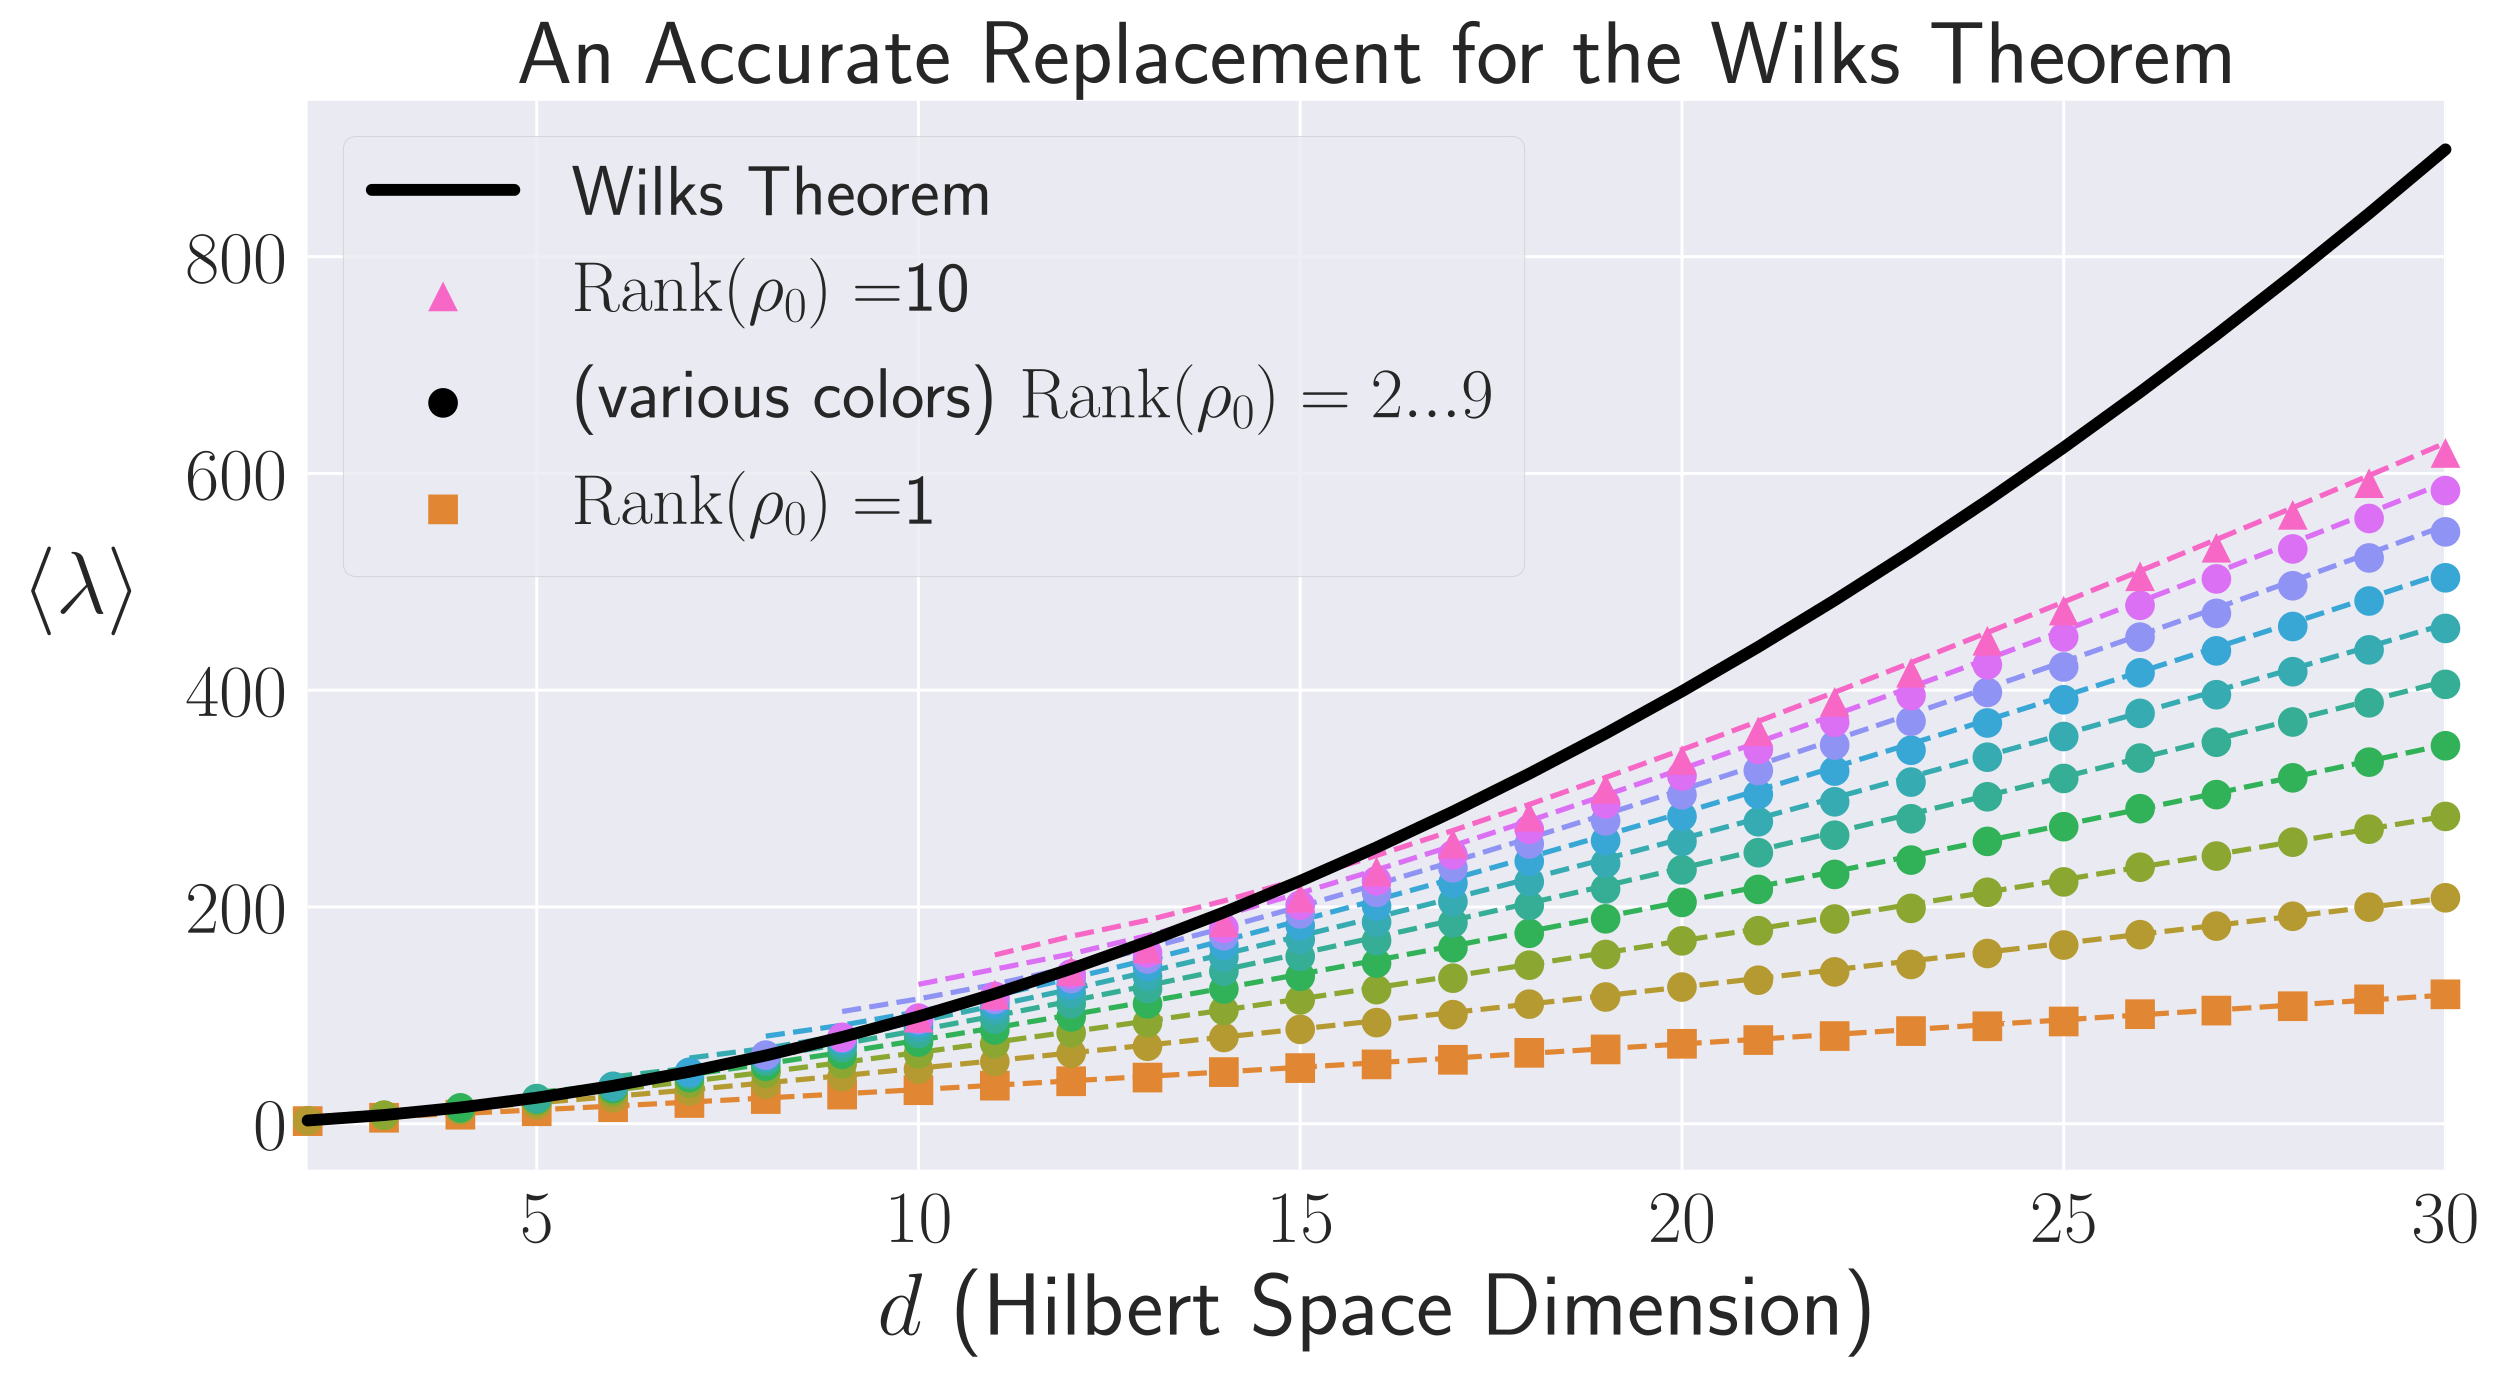 <?xml version="1.0" encoding="utf-8" standalone="no"?>
<!DOCTYPE svg PUBLIC "-//W3C//DTD SVG 1.1//EN"
  "http://www.w3.org/Graphics/SVG/1.1/DTD/svg11.dtd">
<!-- Created with matplotlib (http://matplotlib.org/) -->
<svg height="464pt" version="1.1" viewBox="0 0 842 464" width="842pt" xmlns="http://www.w3.org/2000/svg" xmlns:xlink="http://www.w3.org/1999/xlink">
 <defs>
  <style type="text/css">
*{stroke-linecap:butt;stroke-linejoin:round;}
  </style>
 </defs>
 <g id="figure_1">
  <g id="patch_1">
   <path d="M 0 464.132 
L 842.249 464.132 
L 842.249 0 
L 0 0 
z
" style="fill:#ffffff;"/>
  </g>
  <g id="axes_1">
   <g id="patch_2">
    <path d="M 103.627 393.955 
L 823.627 393.955 
L 823.627 33.955 
L 103.627 33.955 
z
" style="fill:#eaeaf2;"/>
   </g>
   <g id="matplotlib.axis_1">
    <g id="xtick_1">
     <g id="line2d_1">
      <path clip-path="url(#p176a071533)" d="M 180.769 393.955 
L 180.769 33.955 
" style="fill:none;stroke:#ffffff;stroke-linecap:round;"/>
     </g>
     <g id="line2d_2"/>
     <g id="text_1">
      <!-- $5$ -->
      <defs>
       <path d="M 11.406 57.688 
C 12.406 57.281 16.5 56 20.703 56 
C 30 56 35.094 61.109 38 64.062 
C 38 64.953 38 65.5 37.406 65.5 
C 37.297 65.5 37.094 65.5 36.297 65.047 
C 32.797 63.406 28.703 62.078 23.703 62.078 
C 20.703 62.078 16.203 62.484 11.297 64.672 
C 10.203 65.172 10 65.172 9.906 65.172 
C 9.406 65.172 9.297 65.062 9.297 63.078 
L 9.297 34.422 
C 9.297 32.641 9.297 32.141 10.297 32.141 
C 10.797 32.141 11 32.344 11.5 33.031 
C 14.703 37.516 19.094 39.406 24.094 39.406 
C 27.594 39.406 35.094 37.219 35.094 20.141 
C 35.094 16.953 35.094 11.172 32.094 6.578 
C 29.594 2.484 25.703 0.391 21.406 0.391 
C 14.797 0.391 8.094 5 6.297 12.719 
C 6.703 12.609 7.5 12.422 7.906 12.422 
C 9.203 12.422 11.703 13.125 11.703 16.219 
C 11.703 18.906 9.797 20 7.906 20 
C 5.594 20 4.094 18.594 4.094 15.797 
C 4.094 7.094 11 -2 21.594 -2 
C 31.906 -2 41.703 6.875 41.703 19.75 
C 41.703 31.719 33.906 41 24.203 41 
C 19.094 41 14.797 39.109 11.406 35.531 
z
" id="CMR17-53"/>
      </defs>
      <g style="fill:#262626;" transform="translate(175.058 418.252)scale(0.25 -0.25)">
       <use transform="scale(0.996)" xlink:href="#CMR17-53"/>
      </g>
     </g>
    </g>
    <g id="xtick_2">
     <g id="line2d_3">
      <path clip-path="url(#p176a071533)" d="M 309.341 393.955 
L 309.341 33.955 
" style="fill:none;stroke:#ffffff;stroke-linecap:round;"/>
     </g>
     <g id="line2d_4"/>
     <g id="text_2">
      <!-- $10$ -->
      <defs>
       <path d="M 26.594 63.406 
C 26.594 65.5 26.5 65.5 25.094 65.5 
C 21.203 61.188 15.297 59.797 9.703 59.797 
C 9.406 59.797 8.906 59.797 8.797 59.5 
C 8.703 59.297 8.703 59.094 8.703 57 
C 11.797 57 17 57.594 21 59.984 
L 21 7.203 
C 21 3.688 20.797 2.5 12.203 2.5 
L 9.203 2.5 
L 9.203 0 
C 14 0 19 0 23.797 0 
C 28.594 0 33.594 0 38.406 0 
L 38.406 2.5 
L 35.406 2.5 
C 26.797 2.5 26.594 3.594 26.594 7.156 
z
" id="CMR17-49"/>
       <path d="M 42 31.641 
C 42 37.75 41.906 48.125 37.703 56.109 
C 34 63.109 28.094 65.594 22.906 65.594 
C 18.094 65.594 12 63.406 8.203 56.203 
C 4.203 48.719 3.797 39.438 3.797 31.641 
C 3.797 25.953 3.906 17.281 7 9.672 
C 11.297 -0.609 19 -2 22.906 -2 
C 27.5 -2 34.5 -0.109 38.594 9.375 
C 41.594 16.281 42 24.359 42 31.641 
z
M 22.906 -0.406 
C 16.5 -0.406 12.703 5.078 11.297 12.688 
C 10.203 18.562 10.203 27.156 10.203 32.75 
C 10.203 40.438 10.203 46.828 11.5 52.922 
C 13.406 61.391 19 64 22.906 64 
C 27 64 32.297 61.297 34.203 53.125 
C 35.5 47.438 35.594 40.734 35.594 32.75 
C 35.594 26.25 35.594 18.266 34.406 12.375 
C 32.297 1.484 26.406 -0.406 22.906 -0.406 
z
" id="CMR17-48"/>
      </defs>
      <g style="fill:#262626;" transform="translate(297.918 418.252)scale(0.25 -0.25)">
       <use transform="scale(0.996)" xlink:href="#CMR17-49"/>
       <use transform="translate(45.69 0)scale(0.996)" xlink:href="#CMR17-48"/>
      </g>
     </g>
    </g>
    <g id="xtick_3">
     <g id="line2d_5">
      <path clip-path="url(#p176a071533)" d="M 437.912 393.955 
L 437.912 33.955 
" style="fill:none;stroke:#ffffff;stroke-linecap:round;"/>
     </g>
     <g id="line2d_6"/>
     <g id="text_3">
      <!-- $15$ -->
      <g style="fill:#262626;" transform="translate(426.49 418.252)scale(0.25 -0.25)">
       <use transform="scale(0.996)" xlink:href="#CMR17-49"/>
       <use transform="translate(45.69 0)scale(0.996)" xlink:href="#CMR17-53"/>
      </g>
     </g>
    </g>
    <g id="xtick_4">
     <g id="line2d_7">
      <path clip-path="url(#p176a071533)" d="M 566.484 393.955 
L 566.484 33.955 
" style="fill:none;stroke:#ffffff;stroke-linecap:round;"/>
     </g>
     <g id="line2d_8"/>
     <g id="text_4">
      <!-- $20$ -->
      <defs>
       <path d="M 41.703 15.453 
L 39.906 15.453 
C 38.906 8.375 38.094 7.172 37.703 6.562 
C 37.203 5.766 30 5.766 28.594 5.766 
L 9.406 5.766 
C 13 9.672 20 16.75 28.5 24.953 
C 34.594 30.734 41.703 37.531 41.703 47.422 
C 41.703 59.219 32.297 66 21.797 66 
C 10.797 66 4.094 56.312 4.094 47.344 
C 4.094 43.438 7 42.938 8.203 42.938 
C 9.203 42.938 12.203 43.547 12.203 47.031 
C 12.203 50.109 9.594 51 8.203 51 
C 7.594 51 7 50.906 6.594 50.703 
C 8.5 59.219 14.297 63.406 20.406 63.406 
C 29.094 63.406 34.797 56.516 34.797 47.422 
C 34.797 38.734 29.703 31.25 24 24.75 
L 4.094 2.281 
L 4.094 0 
L 39.297 0 
z
" id="CMR17-50"/>
      </defs>
      <g style="fill:#262626;" transform="translate(555.061 418.252)scale(0.25 -0.25)">
       <use transform="scale(0.996)" xlink:href="#CMR17-50"/>
       <use transform="translate(45.69 0)scale(0.996)" xlink:href="#CMR17-48"/>
      </g>
     </g>
    </g>
    <g id="xtick_5">
     <g id="line2d_9">
      <path clip-path="url(#p176a071533)" d="M 695.055 393.955 
L 695.055 33.955 
" style="fill:none;stroke:#ffffff;stroke-linecap:round;"/>
     </g>
     <g id="line2d_10"/>
     <g id="text_5">
      <!-- $25$ -->
      <g style="fill:#262626;" transform="translate(683.633 418.252)scale(0.25 -0.25)">
       <use transform="scale(0.996)" xlink:href="#CMR17-50"/>
       <use transform="translate(45.69 0)scale(0.996)" xlink:href="#CMR17-53"/>
      </g>
     </g>
    </g>
    <g id="xtick_6">
     <g id="line2d_11">
      <path clip-path="url(#p176a071533)" d="M 823.627 393.955 
L 823.627 33.955 
" style="fill:none;stroke:#ffffff;stroke-linecap:round;"/>
     </g>
     <g id="line2d_12"/>
     <g id="text_6">
      <!-- $30$ -->
      <defs>
       <path d="M 22.094 33.703 
C 31 33.703 34.906 25.969 34.906 17.031 
C 34.906 5 28.5 0.391 22.703 0.391 
C 17.406 0.391 8.797 3.031 6.094 10.828 
C 6.594 10.625 7.094 10.625 7.594 10.625 
C 10 10.625 11.797 12.219 11.797 14.812 
C 11.797 17.703 9.594 19 7.594 19 
C 5.906 19 3.297 18.203 3.297 14.469 
C 3.297 5.234 12.297 -2 22.906 -2 
C 34 -2 42.5 6.719 42.5 16.953 
C 42.5 26.672 34.5 33.688 25 34.797 
C 32.594 36.375 39.906 43.062 39.906 52.016 
C 39.906 59.688 32 65.297 23 65.297 
C 13.906 65.297 5.906 59.828 5.906 52.016 
C 5.906 48.594 8.5 48 9.797 48 
C 11.906 48 13.703 49.297 13.703 51.891 
C 13.703 54.469 11.906 55.766 9.797 55.766 
C 9.406 55.766 8.906 55.766 8.5 55.578 
C 11.406 61.859 19.297 63 22.797 63 
C 26.297 63 32.906 61.328 32.906 51.875 
C 32.906 49.109 32.5 44.188 29.094 39.844 
C 26.094 36 22.703 36 19.406 35.688 
C 18.906 35.688 16.594 35.453 16.203 35.453 
C 15.5 35.359 15.094 35.266 15.094 34.5 
C 15.094 33.797 15.203 33.703 17.203 33.703 
z
" id="CMR17-51"/>
      </defs>
      <g style="fill:#262626;" transform="translate(812.204 418.252)scale(0.25 -0.25)">
       <use transform="scale(0.996)" xlink:href="#CMR17-51"/>
       <use transform="translate(45.69 0)scale(0.996)" xlink:href="#CMR17-48"/>
      </g>
     </g>
    </g>
    <g id="text_7">
     <!-- $d$ (Hilbert Space Dimension) -->
     <defs>
      <path d="M 50.297 66.516 
C 50.406 66.906 50.594 67.5 50.594 68 
C 50.594 69 49.594 69 49.406 69 
C 49.297 69 44.406 68.562 43.906 68.438 
C 42.203 68.328 40.703 68.094 38.906 68.094 
C 36.406 67.891 35.703 67.797 35.703 66 
C 35.703 65 36.5 65 37.906 65 
C 42.797 65 42.906 64.109 42.906 63.125 
C 42.906 62.531 42.703 61.75 42.594 61.453 
L 36.5 37.422 
C 35.406 40.016 32.703 44 27.5 44 
C 16.203 44 4 29.438 4 14.672 
C 4 4.797 9.797 -1 16.594 -1 
C 22.094 -1 26.797 3.297 29.594 6.594 
C 30.594 0.703 35.297 -1 38.297 -1 
C 41.297 -1 43.703 0.797 45.5 4.391 
C 47.094 7.781 48.5 13.875 48.5 14.266 
C 48.5 14.766 48.094 15.172 47.5 15.172 
C 46.594 15.172 46.5 14.672 46.094 13.172 
C 44.594 7.281 42.703 1 38.594 1 
C 35.703 1 35.5 3.578 35.5 5.578 
C 35.5 5.969 35.5 8.047 36.203 10.844 
z
M 30.094 11.875 
C 29.594 10.172 29.594 9.984 28.203 8.078 
C 26 5.281 21.594 1 16.906 1 
C 12.797 1 10.5 4.688 10.5 10.578 
C 10.5 16.062 13.594 27.234 15.5 31.438 
C 18.906 38.422 23.594 42.016 27.5 42.016 
C 34.094 42.016 35.406 33.828 35.406 33.031 
C 35.406 32.938 35.094 31.625 35 31.438 
z
" id="CMMI12-100"/>
      <path d="M 25.203 74.5 
C 19.797 69.016 7.406 56.266 7.406 24.812 
C 7.406 -6.766 19.797 -19.422 25.203 -25 
L 31.297 -25 
C 19 -12.25 15 5.578 15 24.688 
C 15 43.719 18.797 61.656 31.297 74.5 
z
" id="CMSS17-40"/>
      <path d="M 57.406 69 
L 49 69 
L 49 39.078 
L 17.203 39.078 
L 17.203 69 
L 8.797 69 
L 8.797 0 
L 17.203 0 
L 17.203 33 
L 49 33 
L 49 0 
L 57.406 0 
z
" id="CMSS17-72"/>
      <path d="M 15.297 65.359 
L 6.906 65.359 
L 6.906 57 
L 15.297 57 
z
M 14.797 42.797 
L 7.406 42.797 
L 7.406 0 
L 14.797 0 
z
" id="CMSS17-105"/>
      <path d="M 14.797 69 
L 7.406 69 
L 7.406 0 
L 14.797 0 
z
" id="CMSS17-108"/>
      <path d="M 14.906 69 
L 7.5 69 
L 7.5 -0.203 
L 15.094 -0.203 
L 15.094 4.281 
C 18.906 0.594 23.5 -1 27.594 -1 
C 37.203 -1 45 8.578 45 21.125 
C 45 32.594 39 43.062 30.094 43.062 
C 23.797 43.062 18.203 40.484 14.906 37.797 
z
M 15.094 31.969 
C 17.297 34.719 20.406 37 24.797 37 
C 30.703 37 37.406 32.766 37.406 21.125 
C 37.406 8.719 29.406 5.078 23.906 5.078 
C 21.906 5.078 19.797 5.562 17.797 7.25 
C 15.094 9.609 15.094 11.078 15.094 12.453 
z
" id="CMSS17-98"/>
      <path d="M 39.094 21.516 
C 39.094 24.844 38.906 31.297 35.703 36.641 
C 32.203 42.391 26.5 44 22.203 44 
C 11.797 44 3 34.188 3 21.484 
C 3 9.094 12.094 -1 23.594 -1 
C 28.094 -1 33.594 0.297 38.594 3.875 
C 38.594 4.281 38.406 6.469 38.297 6.562 
C 38.297 6.766 38 9.844 38 10.25 
C 33.203 6.359 27.703 5.078 23.703 5.078 
C 17.297 5.078 10.406 10.422 10.094 21.516 
z
M 10.906 27 
C 12.203 32.562 16.594 37.828 22.203 37.828 
C 23.703 37.828 30.703 37.828 32.5 27 
z
" id="CMSS17-101"/>
      <path d="M 14.906 21.297 
C 14.906 30.703 21.797 37 30.594 37 
L 30.594 43.578 
C 24.203 43.578 18.203 40.391 14.594 35.203 
L 14.594 43.094 
L 7.5 43.094 
L 7.5 0 
L 14.906 0 
z
" id="CMSS17-114"/>
      <path d="M 16.703 37 
L 29.703 37 
L 29.703 42.766 
L 16.703 42.766 
L 16.703 55 
L 9.594 55 
L 9.594 42.766 
L 1.703 42.766 
L 1.703 37 
L 9.406 37 
L 9.406 11.703 
C 9.406 6 10.703 -1 17.297 -1 
C 22.297 -1 26.906 0.391 31.297 2.688 
L 29.703 8.562 
C 27.297 6.469 24.406 5.266 21.297 5.266 
C 16.906 5.266 16.703 10.875 16.703 13.375 
z
" id="CMSS17-116"/>
      <path d="M 43.703 65.141 
C 39.297 67.719 34.5 70 26.406 70 
C 13.5 70 5.203 60.609 5.203 51.031 
C 5.203 47.266 6.297 43.016 10.203 38.672 
C 14.094 34.312 18.5 33.141 24.094 31.766 
C 26.406 31.156 30.297 30.062 31 29.781 
C 36.594 27.609 39.297 22.562 39.297 17.812 
C 39.297 11.594 34.406 4.969 25.703 4.969 
C 22.703 4.969 13.906 4.969 5.594 12.797 
L 4.203 4.969 
C 12.406 -1 21.297 -2 25.797 -2 
C 38.094 -2 46.906 7.625 46.906 18.531 
C 46.906 22.5 45.703 27.547 41.5 32.203 
C 37.406 36.672 33.797 37.656 25.594 39.828 
C 20.906 41.031 17.906 41.828 15.406 44.891 
C 13.703 47.078 12.797 49.156 12.797 51.828 
C 12.797 57.391 17.594 63.438 26.406 63.438 
C 30.797 63.438 36.5 62.531 42.297 57.188 
z
" id="CMSS17-83"/>
      <path d="M 15.094 5.203 
C 18.406 2.016 22.906 -0.078 27.703 -0.078 
C 37 -0.078 45 9.422 45 22.062 
C 45 33.734 39 44 30.406 44 
C 25.406 44 19.406 42.219 14.906 38.625 
L 14.906 43.203 
L 7.5 43.203 
L 7.5 -19 
L 15.094 -19 
z
M 15.094 32.812 
C 15.906 34 19.297 37.734 24.797 37.734 
C 31.797 37.734 37.406 30.625 37.406 22.062 
C 37.406 12.297 30.594 6 23.906 6 
C 21.906 6 19.797 6.484 17.797 8.172 
C 15.094 10.531 15.094 12 15.094 13.391 
z
" id="CMSS17-112"/>
      <path d="M 37.594 27.984 
C 37.594 37.375 30.906 43.875 21.906 43.875 
C 17.5 43.875 12.703 43.078 7.203 39.891 
L 7.797 33.359 
C 10.297 35.125 14.594 38 21.797 38 
C 26.906 38 30 34.062 30 27.844 
L 30 24 
C 14 24 4 19.344 4 11.344 
C 4 7.203 6.5 -1 14.797 -1 
C 16.297 -1 24.406 -1 30.203 3.391 
L 30.203 -0.297 
L 37.594 -0.297 
z
M 30 12.75 
C 30 10.953 30 8.562 27 6.781 
C 24.406 5.078 21.094 5.078 19.703 5.078 
C 14.703 5.078 11.297 7.984 11.297 11.625 
C 11.297 18.922 26.906 18.922 30 18.922 
z
" id="CMSS17-97"/>
      <path d="M 38.5 39.703 
C 38.5 40.391 33.906 42.406 32.703 42.797 
C 29.406 44 25.203 44 24.094 44 
C 11.094 44 3.297 32.703 3.297 21.297 
C 3.297 9.297 12 -1 23.703 -1 
C 30.406 -1 35.203 1.188 39.094 3.781 
L 38.5 10.375 
C 34.203 7.078 29.203 5.266 23.797 5.266 
C 16 5.266 10.906 12.094 10.906 21.391 
C 10.906 28.609 14.203 37.719 24.203 37.719 
C 29.703 37.719 32.797 36.609 37.406 33.516 
z
" id="CMSS17-99"/>
      <path d="M 8.906 69 
L 8.906 0 
L 33.5 0 
C 49.906 0 62.5 15.312 62.5 33.906 
C 62.5 53.094 49.906 69 33.5 69 
z
M 17.094 5.578 
L 17.094 63.422 
L 31.297 63.422 
C 44.703 63.422 54.297 51.203 54.297 33.906 
C 54.297 17.297 44.797 5.578 31.297 5.578 
z
" id="CMSS17-68"/>
      <path d="M 67 29.328 
C 67 36.062 65.297 44 54.094 44 
C 46.594 44 42.094 39.312 40.094 36.422 
C 38.297 41.719 34.094 44 28.094 44 
C 21.297 44 17 40.125 14.703 37.328 
L 14.703 43.094 
L 7.406 43.094 
L 7.406 0 
L 15 0 
L 15 24.359 
C 15 30.297 17.203 37.938 24.297 37.938 
C 33.406 37.938 33.406 31.5 33.406 28.578 
L 33.406 0 
L 41 0 
L 41 24.359 
C 41 30.297 43.203 37.938 50.297 37.938 
C 59.406 37.938 59.406 31.5 59.406 28.578 
L 59.406 0 
L 67 0 
z
" id="CMSS17-109"/>
      <path d="M 40.906 29.328 
C 40.906 35.672 39.406 44 28.094 44 
C 21.703 44 17.5 40.719 14.703 37.328 
L 14.703 43.094 
L 7.406 43.094 
L 7.406 0 
L 15 0 
L 15 24.359 
C 15 30.688 17.406 37.938 24.203 37.938 
C 33 37.938 33.297 32 33.297 28.578 
L 33.297 0 
L 40.906 0 
z
" id="CMSS17-110"/>
      <path d="M 32.203 41.047 
C 26.297 43.859 21.703 43.859 18.703 43.859 
C 11.594 43.859 3.094 41.375 3.094 31.297 
C 3.094 21.234 14.094 19.031 17.094 18.422 
C 21.703 17.531 26.797 16.531 26.797 11.562 
C 26.797 5.266 19.594 5.266 18.297 5.266 
C 14.297 5.266 8.797 6.359 3.797 9.969 
L 2.594 3.281 
C 8.297 0 13.797 -1 18.406 -1 
C 30.703 -1 33.797 6.5 33.797 12.203 
C 33.797 17.094 31 20.391 29.094 21.891 
C 25.797 24.5 24.594 24.797 16.406 26.5 
C 15 26.703 10.094 27.797 10.094 32.281 
C 10.094 38 16.406 38 17.797 38 
C 24.297 38 28.297 35.984 31 34.5 
z
" id="CMSS17-115"/>
      <path d="M 44.203 21.188 
C 44.203 34 34.703 44 23.5 44 
C 12 44 2.703 33.703 2.703 21.188 
C 2.703 8.5 12.297 -1 23.406 -1 
C 34.797 -1 44.203 8.797 44.203 21.188 
z
M 23.5 5.266 
C 16.406 5.266 10.297 11.078 10.297 22 
C 10.297 33.609 17.406 37.922 23.406 37.922 
C 29.906 37.922 36.594 33.219 36.594 22 
C 36.594 10.672 30.094 5.266 23.5 5.266 
z
" id="CMSS17-111"/>
      <path d="M 11.297 -25 
C 16.703 -19.516 29.094 -6.766 29.094 24.688 
C 29.094 56.266 16.703 68.922 11.297 74.5 
L 5.203 74.5 
C 17.5 61.75 21.5 43.922 21.5 24.812 
C 21.5 5.781 17.703 -12.156 5.203 -25 
z
" id="CMSS17-41"/>
     </defs>
     <g style="fill:#262626;" transform="translate(295.44 449.485)scale(0.3 -0.3)">
      <use transform="scale(0.996)" xlink:href="#CMMI12-100"/>
      <use transform="translate(81.918 0)scale(0.996)" xlink:href="#CMSS17-40"/>
      <use transform="translate(118.352 0)scale(0.996)" xlink:href="#CMSS17-72"/>
      <use transform="translate(184.414 0)scale(0.996)" xlink:href="#CMSS17-105"/>
      <use transform="translate(206.594 0)scale(0.996)" xlink:href="#CMSS17-108"/>
      <use transform="translate(228.775 0)scale(0.996)" xlink:href="#CMSS17-98"/>
      <use transform="translate(279.582 0)scale(0.996)" xlink:href="#CMSS17-101"/>
      <use transform="translate(321.221 0)scale(0.996)" xlink:href="#CMSS17-114"/>
      <use transform="translate(353.131 0)scale(0.996)" xlink:href="#CMSS17-116"/>
      <use transform="translate(418.192 0)scale(0.996)" xlink:href="#CMSS17-83"/>
      <use transform="translate(470.24 0)scale(0.996)" xlink:href="#CMSS17-112"/>
      <use transform="translate(518.445 0)scale(0.996)" xlink:href="#CMSS17-97"/>
      <use transform="translate(563.367 0)scale(0.996)" xlink:href="#CMSS17-99"/>
      <use transform="translate(605.006 0)scale(0.996)" xlink:href="#CMSS17-101"/>
      <use transform="translate(677.874 0)scale(0.996)" xlink:href="#CMSS17-68"/>
      <use transform="translate(745.417 0)scale(0.996)" xlink:href="#CMSS17-105"/>
      <use transform="translate(767.597 0)scale(0.996)" xlink:href="#CMSS17-109"/>
      <use transform="translate(841.827 0)scale(0.996)" xlink:href="#CMSS17-101"/>
      <use transform="translate(883.466 0)scale(0.996)" xlink:href="#CMSS17-110"/>
      <use transform="translate(931.67 0)scale(0.996)" xlink:href="#CMSS17-115"/>
      <use transform="translate(967.584 0)scale(0.996)" xlink:href="#CMSS17-105"/>
      <use transform="translate(989.765 0)scale(0.996)" xlink:href="#CMSS17-111"/>
      <use transform="translate(1036.608 0)scale(0.996)" xlink:href="#CMSS17-110"/>
      <use transform="translate(1084.813 0)scale(0.996)" xlink:href="#CMSS17-41"/>
     </g>
    </g>
   </g>
   <g id="matplotlib.axis_2">
    <g id="ytick_1">
     <g id="line2d_13">
      <path clip-path="url(#p176a071533)" d="M 103.627 378.473 
L 823.627 378.473 
" style="fill:none;stroke:#ffffff;stroke-linecap:round;"/>
     </g>
     <g id="line2d_14"/>
     <g id="text_8">
      <!-- $0$ -->
      <g style="fill:#262626;" transform="translate(85.204 387.121)scale(0.25 -0.25)">
       <use transform="scale(0.996)" xlink:href="#CMR17-48"/>
      </g>
     </g>
    </g>
    <g id="ytick_2">
     <g id="line2d_15">
      <path clip-path="url(#p176a071533)" d="M 103.627 305.468 
L 823.627 305.468 
" style="fill:none;stroke:#ffffff;stroke-linecap:round;"/>
     </g>
     <g id="line2d_16"/>
     <g id="text_9">
      <!-- $200$ -->
      <g style="fill:#262626;" transform="translate(62.359 314.117)scale(0.25 -0.25)">
       <use transform="scale(0.996)" xlink:href="#CMR17-50"/>
       <use transform="translate(45.69 0)scale(0.996)" xlink:href="#CMR17-48"/>
       <use transform="translate(91.381 0)scale(0.996)" xlink:href="#CMR17-48"/>
      </g>
     </g>
    </g>
    <g id="ytick_3">
     <g id="line2d_17">
      <path clip-path="url(#p176a071533)" d="M 103.627 232.464 
L 823.627 232.464 
" style="fill:none;stroke:#ffffff;stroke-linecap:round;"/>
     </g>
     <g id="line2d_18"/>
     <g id="text_10">
      <!-- $400$ -->
      <defs>
       <path d="M 33.594 64.406 
C 33.594 66.5 33.5 66.5 31.703 66.5 
L 2 19.594 
L 2 17 
L 27.797 17 
L 27.797 7.141 
C 27.797 3.5 27.594 2.5 20.594 2.5 
L 18.703 2.5 
L 18.703 0 
C 21.906 0 27.297 0 30.703 0 
C 34.094 0 39.5 0 42.703 0 
L 42.703 2.5 
L 40.797 2.5 
C 33.797 2.5 33.594 3.5 33.594 7.141 
L 33.594 17 
L 43.797 17 
L 43.797 19.594 
L 33.594 19.594 
z
M 28.094 57.859 
L 28.094 19.594 
L 4 19.594 
z
" id="CMR17-52"/>
      </defs>
      <g style="fill:#262626;" transform="translate(62.359 241.112)scale(0.25 -0.25)">
       <use transform="scale(0.996)" xlink:href="#CMR17-52"/>
       <use transform="translate(45.69 0)scale(0.996)" xlink:href="#CMR17-48"/>
       <use transform="translate(91.381 0)scale(0.996)" xlink:href="#CMR17-48"/>
      </g>
     </g>
    </g>
    <g id="ytick_4">
     <g id="line2d_19">
      <path clip-path="url(#p176a071533)" d="M 103.627 159.46 
L 823.627 159.46 
" style="fill:none;stroke:#ffffff;stroke-linecap:round;"/>
     </g>
     <g id="line2d_20"/>
     <g id="text_11">
      <!-- $600$ -->
      <defs>
       <path d="M 10.594 34 
C 10.594 57.656 21.797 63 28.297 63 
C 30.406 63 35.5 62.641 37.5 59 
C 35.906 59 32.906 59 32.906 55.516 
C 32.906 52.828 35.094 51.922 36.5 51.922 
C 37.406 51.922 40.094 52.312 40.094 55.625 
C 40.094 61.781 35.094 65.297 28.203 65.297 
C 16.297 65.297 3.797 52.969 3.797 31 
C 3.797 3.953 15.094 -2 23.094 -2 
C 32.797 -2 42 6.672 42 20.047 
C 42 32.516 33.906 41.594 23.703 41.594 
C 17.594 41.594 13.094 37.609 10.594 30.625 
z
M 23.094 0.391 
C 10.797 0.391 10.797 18.75 10.797 22.438 
C 10.797 29.625 14.203 40 23.5 40 
C 25.203 40 30.094 40 33.406 33.125 
C 35.203 29.219 35.203 25.141 35.203 20.141 
C 35.203 14.75 35.203 10.781 33.094 6.781 
C 30.906 2.672 27.703 0.391 23.094 0.391 
z
" id="CMR17-54"/>
      </defs>
      <g style="fill:#262626;" transform="translate(62.359 168.108)scale(0.25 -0.25)">
       <use transform="scale(0.996)" xlink:href="#CMR17-54"/>
       <use transform="translate(45.69 0)scale(0.996)" xlink:href="#CMR17-48"/>
       <use transform="translate(91.381 0)scale(0.996)" xlink:href="#CMR17-48"/>
      </g>
     </g>
    </g>
    <g id="ytick_5">
     <g id="line2d_21">
      <path clip-path="url(#p176a071533)" d="M 103.627 86.456 
L 823.627 86.456 
" style="fill:none;stroke:#ffffff;stroke-linecap:round;"/>
     </g>
     <g id="line2d_22"/>
     <g id="text_12">
      <!-- $800$ -->
      <defs>
       <path d="M 27.203 35.375 
C 33.5 38.547 39.906 43.328 39.906 50.984 
C 39.906 60.016 31.094 65.297 23 65.297 
C 13.906 65.297 5.906 58.734 5.906 49.688 
C 5.906 47.203 6.5 42.922 10.406 39.141 
C 11.406 38.156 15.594 35.172 18.297 33.281 
C 13.797 30.984 3.297 25.531 3.297 14.594 
C 3.297 4.359 13.094 -2 22.797 -2 
C 33.5 -2 42.5 5.656 42.5 15.781 
C 42.5 24.844 36.406 29.016 32.406 31.703 
z
M 14.094 44.094 
C 13.297 44.594 9.297 47.672 9.297 52.359 
C 9.297 58.422 15.594 63 22.797 63 
C 30.703 63 36.5 57.438 36.5 50.969 
C 36.5 41.703 26.094 36.422 25.594 36.422 
C 25.5 36.422 25.406 36.422 24.594 37.031 
z
M 32.5 23.734 
C 34 22.641 38.797 19.375 38.797 13.297 
C 38.797 5.953 31.406 0.391 23 0.391 
C 13.906 0.391 7 6.844 7 14.688 
C 7 22.547 13.094 29.094 20 32.188 
z
" id="CMR17-56"/>
      </defs>
      <g style="fill:#262626;" transform="translate(62.359 95.104)scale(0.25 -0.25)">
       <use transform="scale(0.996)" xlink:href="#CMR17-56"/>
       <use transform="translate(45.69 0)scale(0.996)" xlink:href="#CMR17-48"/>
       <use transform="translate(91.381 0)scale(0.996)" xlink:href="#CMR17-48"/>
      </g>
     </g>
    </g>
    <g id="text_13">
     <!-- $\langle \lambda\rangle$ -->
     <defs>
      <path d="M 32.797 71.203 
C 33.297 72.297 33.297 72.5 33.297 73 
C 33.297 74.094 32.406 75 31.297 75 
C 30.406 75 29.703 74.5 29 72.703 
L 11.5 26.797 
C 11.297 26.203 11 25.594 11 25 
C 11 24.703 11 24.5 11.5 23.297 
L 29 -22.594 
C 29.406 -23.703 29.906 -25 31.297 -25 
C 32.406 -25 33.297 -24.094 33.297 -23 
C 33.297 -22.703 33.297 -22.5 32.797 -21.406 
L 15.094 25 
z
" id="CMSY10-104"/>
      <path d="M 30.906 61.953 
C 28.406 69 20.5 69 19.203 69 
C 18.594 69 17.5 69 17.5 68 
C 17.5 67.219 18.094 67.109 18.594 67.016 
C 20.094 66.812 21.297 66.609 22.906 63.75 
C 23.906 61.859 34.203 32.172 34.203 31.969 
C 34.203 31.875 34.094 31.766 33.297 30.969 
L 7.297 4.859 
C 6.094 3.656 5.297 2.859 5.297 1.594 
C 5.297 0.188 6.5 -1 8.094 -1 
C 8.5 -1 9.594 -0.797 10.203 -0.203 
C 11.797 1.281 26.094 18.656 35.203 29.391 
C 37.797 21.609 41 12.453 44.094 4.078 
C 44.594 2.594 45.094 1.188 46.5 -0.094 
C 47.5 -1 47.703 -1 50.5 -1 
L 52.406 -1 
C 52.797 -1 53.5 -1 53.5 -0.203 
C 53.5 0.203 53.406 0.297 53 0.703 
C 52.094 1.797 51.406 3.578 51 4.781 
z
" id="CMMI12-21"/>
      <path d="M 27.297 23.297 
C 27.797 24.5 27.797 24.703 27.797 25 
C 27.797 25.297 27.797 25.5 27.297 26.703 
L 9.797 72.703 
C 9.203 74.406 8.594 75 7.5 75 
C 6.406 75 5.5 74.094 5.5 73 
C 5.5 72.703 5.5 72.5 6 71.406 
L 23.703 25 
L 6 -21.203 
C 5.5 -22.297 5.5 -22.5 5.5 -23 
C 5.5 -24.094 6.406 -25 7.5 -25 
C 8.797 -25 9.203 -24 9.594 -23 
z
" id="CMSY10-105"/>
     </defs>
     <g style="fill:#262626;" transform="translate(7.2 206.484)scale(0.3 -0.3)">
      <use transform="scale(0.996)" xlink:href="#CMSY10-104"/>
      <use transform="translate(38.744 0)scale(0.996)" xlink:href="#CMMI12-21"/>
      <use transform="translate(95.648 0)scale(0.996)" xlink:href="#CMSY10-105"/>
     </g>
    </g>
   </g>
   <g id="line2d_23">
    <defs>
     <path d="M -5 5 
L 5 5 
L 5 -5 
L -5 -5 
z
" id="m61e5aafe85"/>
    </defs>
    <g>
     <use style="fill:#e18632;" x="103.627" xlink:href="#m61e5aafe85" y="377.592"/>
     <use style="fill:#e18632;" x="129.341" xlink:href="#m61e5aafe85" y="376.464"/>
     <use style="fill:#e18632;" x="155.055" xlink:href="#m61e5aafe85" y="375.428"/>
     <use style="fill:#e18632;" x="180.769" xlink:href="#m61e5aafe85" y="374.269"/>
     <use style="fill:#e18632;" x="206.484" xlink:href="#m61e5aafe85" y="372.903"/>
     <use style="fill:#e18632;" x="232.198" xlink:href="#m61e5aafe85" y="371.486"/>
     <use style="fill:#e18632;" x="257.912" xlink:href="#m61e5aafe85" y="370.163"/>
     <use style="fill:#e18632;" x="283.627" xlink:href="#m61e5aafe85" y="368.656"/>
     <use style="fill:#e18632;" x="309.341" xlink:href="#m61e5aafe85" y="367.19"/>
     <use style="fill:#e18632;" x="335.055" xlink:href="#m61e5aafe85" y="365.646"/>
     <use style="fill:#e18632;" x="360.769" xlink:href="#m61e5aafe85" y="364.173"/>
     <use style="fill:#e18632;" x="386.484" xlink:href="#m61e5aafe85" y="362.923"/>
     <use style="fill:#e18632;" x="412.198" xlink:href="#m61e5aafe85" y="361.083"/>
     <use style="fill:#e18632;" x="437.912" xlink:href="#m61e5aafe85" y="359.727"/>
     <use style="fill:#e18632;" x="463.627" xlink:href="#m61e5aafe85" y="358.488"/>
     <use style="fill:#e18632;" x="489.341" xlink:href="#m61e5aafe85" y="356.933"/>
     <use style="fill:#e18632;" x="515.055" xlink:href="#m61e5aafe85" y="354.597"/>
     <use style="fill:#e18632;" x="540.769" xlink:href="#m61e5aafe85" y="353.448"/>
     <use style="fill:#e18632;" x="566.484" xlink:href="#m61e5aafe85" y="351.551"/>
     <use style="fill:#e18632;" x="592.198" xlink:href="#m61e5aafe85" y="350.294"/>
     <use style="fill:#e18632;" x="617.912" xlink:href="#m61e5aafe85" y="348.947"/>
     <use style="fill:#e18632;" x="643.627" xlink:href="#m61e5aafe85" y="347.266"/>
     <use style="fill:#e18632;" x="669.341" xlink:href="#m61e5aafe85" y="345.644"/>
     <use style="fill:#e18632;" x="695.055" xlink:href="#m61e5aafe85" y="344.037"/>
     <use style="fill:#e18632;" x="720.769" xlink:href="#m61e5aafe85" y="341.576"/>
     <use style="fill:#e18632;" x="746.484" xlink:href="#m61e5aafe85" y="340.362"/>
     <use style="fill:#e18632;" x="772.198" xlink:href="#m61e5aafe85" y="338.899"/>
     <use style="fill:#e18632;" x="797.912" xlink:href="#m61e5aafe85" y="336.588"/>
     <use style="fill:#e18632;" x="823.627" xlink:href="#m61e5aafe85" y="334.885"/>
    </g>
   </g>
   <g id="line2d_24">
    <path d="M 103.627 377.213 
L 129.341 376.18 
L 155.055 375.029 
L 180.769 373.799 
L 206.484 372.511 
L 232.198 371.176 
L 257.912 369.803 
L 283.627 368.396 
L 309.341 366.962 
L 335.055 365.503 
L 360.769 364.022 
L 386.484 362.521 
L 412.198 361.003 
L 437.912 359.469 
L 463.627 357.92 
L 489.341 356.357 
L 515.055 354.782 
L 540.769 353.195 
L 566.484 351.598 
L 592.198 349.99 
L 617.912 348.372 
L 643.627 346.746 
L 669.341 345.111 
L 695.055 343.468 
L 720.769 341.817 
L 746.484 340.159 
L 772.198 338.494 
L 797.912 336.823 
L 823.627 335.145 
" style="fill:none;stroke:#e18632;stroke-dasharray:6.475,2.8;stroke-dashoffset:0;stroke-width:1.75;"/>
   </g>
   <g id="line2d_25">
    <defs>
     <path d="M 0 5 
C 1.326 5 2.598 4.473 3.536 3.536 
C 4.473 2.598 5 1.326 5 0 
C 5 -1.326 4.473 -2.598 3.536 -3.536 
C 2.598 -4.473 1.326 -5 0 -5 
C -1.326 -5 -2.598 -4.473 -3.536 -3.536 
C -4.473 -2.598 -5 -1.326 -5 0 
C -5 1.326 -4.473 2.598 -3.536 3.536 
C -2.598 4.473 -1.326 5 0 5 
z
" id="m930440bf2f"/>
    </defs>
    <g>
     <use style="fill:#b59a32;" x="103.627" xlink:href="#m930440bf2f" y="377.44"/>
     <use style="fill:#b59a32;" x="129.341" xlink:href="#m930440bf2f" y="375.763"/>
     <use style="fill:#b59a32;" x="155.055" xlink:href="#m930440bf2f" y="373.993"/>
     <use style="fill:#b59a32;" x="180.769" xlink:href="#m930440bf2f" y="372.097"/>
     <use style="fill:#b59a32;" x="206.484" xlink:href="#m930440bf2f" y="369.794"/>
     <use style="fill:#b59a32;" x="232.198" xlink:href="#m930440bf2f" y="367.406"/>
     <use style="fill:#b59a32;" x="257.912" xlink:href="#m930440bf2f" y="365.136"/>
     <use style="fill:#b59a32;" x="283.627" xlink:href="#m930440bf2f" y="362.665"/>
     <use style="fill:#b59a32;" x="309.341" xlink:href="#m930440bf2f" y="360.097"/>
     <use style="fill:#b59a32;" x="335.055" xlink:href="#m930440bf2f" y="357.567"/>
     <use style="fill:#b59a32;" x="360.769" xlink:href="#m930440bf2f" y="354.725"/>
     <use style="fill:#b59a32;" x="386.484" xlink:href="#m930440bf2f" y="352.382"/>
     <use style="fill:#b59a32;" x="412.198" xlink:href="#m930440bf2f" y="349.431"/>
     <use style="fill:#b59a32;" x="437.912" xlink:href="#m930440bf2f" y="346.688"/>
     <use style="fill:#b59a32;" x="463.627" xlink:href="#m930440bf2f" y="344.425"/>
     <use style="fill:#b59a32;" x="489.341" xlink:href="#m930440bf2f" y="341.735"/>
     <use style="fill:#b59a32;" x="515.055" xlink:href="#m930440bf2f" y="338.193"/>
     <use style="fill:#b59a32;" x="540.769" xlink:href="#m930440bf2f" y="335.792"/>
     <use style="fill:#b59a32;" x="566.484" xlink:href="#m930440bf2f" y="332.446"/>
     <use style="fill:#b59a32;" x="592.198" xlink:href="#m930440bf2f" y="330.132"/>
     <use style="fill:#b59a32;" x="617.912" xlink:href="#m930440bf2f" y="327.332"/>
     <use style="fill:#b59a32;" x="643.627" xlink:href="#m930440bf2f" y="324.833"/>
     <use style="fill:#b59a32;" x="669.341" xlink:href="#m930440bf2f" y="321.139"/>
     <use style="fill:#b59a32;" x="695.055" xlink:href="#m930440bf2f" y="318.29"/>
     <use style="fill:#b59a32;" x="720.769" xlink:href="#m930440bf2f" y="314.801"/>
     <use style="fill:#b59a32;" x="746.484" xlink:href="#m930440bf2f" y="311.914"/>
     <use style="fill:#b59a32;" x="772.198" xlink:href="#m930440bf2f" y="308.602"/>
     <use style="fill:#b59a32;" x="797.912" xlink:href="#m930440bf2f" y="305.529"/>
     <use style="fill:#b59a32;" x="823.627" xlink:href="#m930440bf2f" y="302.377"/>
    </g>
   </g>
   <g id="line2d_26">
    <path d="M 129.341 375.177 
L 155.055 373.434 
L 180.769 371.443 
L 206.484 369.301 
L 232.198 367.045 
L 257.912 364.697 
L 283.627 362.272 
L 309.341 359.78 
L 335.055 357.229 
L 360.769 354.627 
L 386.484 351.978 
L 412.198 349.287 
L 437.912 346.557 
L 463.627 343.792 
L 489.341 340.995 
L 515.055 338.167 
L 540.769 335.312 
L 566.484 332.43 
L 592.198 329.523 
L 617.912 326.594 
L 643.627 323.642 
L 669.341 320.67 
L 695.055 317.678 
L 720.769 314.668 
L 746.484 311.64 
L 772.198 308.595 
L 797.912 305.534 
L 823.627 302.458 
" style="fill:none;stroke:#b59a32;stroke-dasharray:6.475,2.8;stroke-dashoffset:0;stroke-width:1.75;"/>
   </g>
   <g id="line2d_27">
    <defs>
     <path d="M 0 5 
C 1.326 5 2.598 4.473 3.536 3.536 
C 4.473 2.598 5 1.326 5 0 
C 5 -1.326 4.473 -2.598 3.536 -3.536 
C 2.598 -4.473 1.326 -5 0 -5 
C -1.326 -5 -2.598 -4.473 -3.536 -3.536 
C -4.473 -2.598 -5 -1.326 -5 0 
C -5 1.326 -4.473 2.598 -3.536 3.536 
C -2.598 4.473 -1.326 5 0 5 
z
" id="m1e60846670"/>
    </defs>
    <g>
     <use style="fill:#8ba731;" x="129.341" xlink:href="#m1e60846670" y="375.557"/>
     <use style="fill:#8ba731;" x="155.055" xlink:href="#m1e60846670" y="373.334"/>
     <use style="fill:#8ba731;" x="180.769" xlink:href="#m1e60846670" y="370.911"/>
     <use style="fill:#8ba731;" x="206.484" xlink:href="#m1e60846670" y="367.867"/>
     <use style="fill:#8ba731;" x="232.198" xlink:href="#m1e60846670" y="364.833"/>
     <use style="fill:#8ba731;" x="257.912" xlink:href="#m1e60846670" y="361.545"/>
     <use style="fill:#8ba731;" x="283.627" xlink:href="#m1e60846670" y="358.357"/>
     <use style="fill:#8ba731;" x="309.341" xlink:href="#m1e60846670" y="354.907"/>
     <use style="fill:#8ba731;" x="335.055" xlink:href="#m1e60846670" y="351.51"/>
     <use style="fill:#8ba731;" x="360.769" xlink:href="#m1e60846670" y="347.865"/>
     <use style="fill:#8ba731;" x="386.484" xlink:href="#m1e60846670" y="344.46"/>
     <use style="fill:#8ba731;" x="412.198" xlink:href="#m1e60846670" y="340.334"/>
     <use style="fill:#8ba731;" x="437.912" xlink:href="#m1e60846670" y="336.779"/>
     <use style="fill:#8ba731;" x="463.627" xlink:href="#m1e60846670" y="333.313"/>
     <use style="fill:#8ba731;" x="489.341" xlink:href="#m1e60846670" y="329.456"/>
     <use style="fill:#8ba731;" x="515.055" xlink:href="#m1e60846670" y="325.078"/>
     <use style="fill:#8ba731;" x="540.769" xlink:href="#m1e60846670" y="321.472"/>
     <use style="fill:#8ba731;" x="566.484" xlink:href="#m1e60846670" y="316.876"/>
     <use style="fill:#8ba731;" x="592.198" xlink:href="#m1e60846670" y="313.455"/>
     <use style="fill:#8ba731;" x="617.912" xlink:href="#m1e60846670" y="309.524"/>
     <use style="fill:#8ba731;" x="643.627" xlink:href="#m1e60846670" y="305.946"/>
     <use style="fill:#8ba731;" x="669.341" xlink:href="#m1e60846670" y="300.52"/>
     <use style="fill:#8ba731;" x="695.055" xlink:href="#m1e60846670" y="297.026"/>
     <use style="fill:#8ba731;" x="720.769" xlink:href="#m1e60846670" y="292.089"/>
     <use style="fill:#8ba731;" x="746.484" xlink:href="#m1e60846670" y="288.322"/>
     <use style="fill:#8ba731;" x="772.198" xlink:href="#m1e60846670" y="283.648"/>
     <use style="fill:#8ba731;" x="797.912" xlink:href="#m1e60846670" y="279.275"/>
     <use style="fill:#8ba731;" x="823.627" xlink:href="#m1e60846670" y="274.974"/>
    </g>
   </g>
   <g id="line2d_28">
    <path d="M 155.055 372.117 
L 180.769 369.841 
L 206.484 367.135 
L 232.198 364.194 
L 257.912 361.083 
L 283.627 357.837 
L 309.341 354.478 
L 335.055 351.021 
L 360.769 347.478 
L 386.484 343.858 
L 412.198 340.168 
L 437.912 336.414 
L 463.627 332.602 
L 489.341 328.736 
L 515.055 324.82 
L 540.769 320.857 
L 566.484 316.851 
L 592.198 312.805 
L 617.912 308.719 
L 643.627 304.598 
L 669.341 300.442 
L 695.055 296.254 
L 720.769 292.035 
L 746.484 287.786 
L 772.198 283.509 
L 797.912 279.206 
L 823.627 274.876 
" style="fill:none;stroke:#8ba731;stroke-dasharray:6.475,2.8;stroke-dashoffset:0;stroke-width:1.75;"/>
   </g>
   <g id="line2d_29">
    <defs>
     <path d="M 0 5 
C 1.326 5 2.598 4.473 3.536 3.536 
C 4.473 2.598 5 1.326 5 0 
C 5 -1.326 4.473 -2.598 3.536 -3.536 
C 2.598 -4.473 1.326 -5 0 -5 
C -1.326 -5 -2.598 -4.473 -3.536 -3.536 
C -4.473 -2.598 -5 -1.326 -5 0 
C -5 1.326 -4.473 2.598 -3.536 3.536 
C -2.598 4.473 -1.326 5 0 5 
z
" id="m006b13452f"/>
    </defs>
    <g>
     <use style="fill:#32b258;" x="155.055" xlink:href="#m006b13452f" y="373.127"/>
     <use style="fill:#32b258;" x="180.769" xlink:href="#m006b13452f" y="370.2"/>
     <use style="fill:#32b258;" x="206.484" xlink:href="#m006b13452f" y="366.678"/>
     <use style="fill:#32b258;" x="232.198" xlink:href="#m006b13452f" y="362.971"/>
     <use style="fill:#32b258;" x="257.912" xlink:href="#m006b13452f" y="359.146"/>
     <use style="fill:#32b258;" x="283.627" xlink:href="#m006b13452f" y="355.128"/>
     <use style="fill:#32b258;" x="309.341" xlink:href="#m006b13452f" y="351.001"/>
     <use style="fill:#32b258;" x="335.055" xlink:href="#m006b13452f" y="346.893"/>
     <use style="fill:#32b258;" x="360.769" xlink:href="#m006b13452f" y="342.51"/>
     <use style="fill:#32b258;" x="386.484" xlink:href="#m006b13452f" y="338.094"/>
     <use style="fill:#32b258;" x="412.198" xlink:href="#m006b13452f" y="333.111"/>
     <use style="fill:#32b258;" x="437.912" xlink:href="#m006b13452f" y="328.828"/>
     <use style="fill:#32b258;" x="463.627" xlink:href="#m006b13452f" y="324.381"/>
     <use style="fill:#32b258;" x="489.341" xlink:href="#m006b13452f" y="319.206"/>
     <use style="fill:#32b258;" x="515.055" xlink:href="#m006b13452f" y="314.33"/>
     <use style="fill:#32b258;" x="540.769" xlink:href="#m006b13452f" y="309.463"/>
     <use style="fill:#32b258;" x="566.484" xlink:href="#m006b13452f" y="303.94"/>
     <use style="fill:#32b258;" x="592.198" xlink:href="#m006b13452f" y="299.554"/>
     <use style="fill:#32b258;" x="617.912" xlink:href="#m006b13452f" y="294.505"/>
     <use style="fill:#32b258;" x="643.627" xlink:href="#m006b13452f" y="289.677"/>
     <use style="fill:#32b258;" x="669.341" xlink:href="#m006b13452f" y="283.378"/>
     <use style="fill:#32b258;" x="695.055" xlink:href="#m006b13452f" y="278.431"/>
     <use style="fill:#32b258;" x="720.769" xlink:href="#m006b13452f" y="272.37"/>
     <use style="fill:#32b258;" x="746.484" xlink:href="#m006b13452f" y="267.632"/>
     <use style="fill:#32b258;" x="772.198" xlink:href="#m006b13452f" y="261.972"/>
     <use style="fill:#32b258;" x="797.912" xlink:href="#m006b13452f" y="256.686"/>
     <use style="fill:#32b258;" x="823.627" xlink:href="#m006b13452f" y="251.176"/>
    </g>
   </g>
   <g id="line2d_30">
    <path d="M 180.769 367.958 
L 206.484 365.289 
L 232.198 361.975 
L 257.912 358.317 
L 283.627 354.427 
L 309.341 350.356 
L 335.055 346.135 
L 360.769 341.787 
L 386.484 337.326 
L 412.198 332.764 
L 437.912 328.11 
L 463.627 323.372 
L 489.341 318.557 
L 515.055 313.67 
L 540.769 308.717 
L 566.484 303.702 
L 592.198 298.628 
L 617.912 293.5 
L 643.627 288.319 
L 669.341 283.09 
L 695.055 277.814 
L 720.769 272.494 
L 746.484 267.132 
L 772.198 261.729 
L 797.912 256.289 
L 823.627 250.811 
" style="fill:none;stroke:#32b258;stroke-dasharray:6.475,2.8;stroke-dashoffset:0;stroke-width:1.75;"/>
   </g>
   <g id="line2d_31">
    <defs>
     <path d="M 0 5 
C 1.326 5 2.598 4.473 3.536 3.536 
C 4.473 2.598 5 1.326 5 0 
C 5 -1.326 4.473 -2.598 3.536 -3.536 
C 2.598 -4.473 1.326 -5 0 -5 
C -1.326 -5 -2.598 -4.473 -3.536 -3.536 
C -4.473 -2.598 -5 -1.326 -5 0 
C -5 1.326 -4.473 2.598 -3.536 3.536 
C -2.598 4.473 -1.326 5 0 5 
z
" id="mabe8e3c250"/>
    </defs>
    <g>
     <use style="fill:#35ae95;" x="180.769" xlink:href="#mabe8e3c250" y="369.996"/>
     <use style="fill:#35ae95;" x="206.484" xlink:href="#mabe8e3c250" y="366.068"/>
     <use style="fill:#35ae95;" x="232.198" xlink:href="#mabe8e3c250" y="361.887"/>
     <use style="fill:#35ae95;" x="257.912" xlink:href="#mabe8e3c250" y="357.33"/>
     <use style="fill:#35ae95;" x="283.627" xlink:href="#mabe8e3c250" y="352.772"/>
     <use style="fill:#35ae95;" x="309.341" xlink:href="#mabe8e3c250" y="348.11"/>
     <use style="fill:#35ae95;" x="335.055" xlink:href="#mabe8e3c250" y="343.252"/>
     <use style="fill:#35ae95;" x="360.769" xlink:href="#mabe8e3c250" y="338.11"/>
     <use style="fill:#35ae95;" x="386.484" xlink:href="#mabe8e3c250" y="332.927"/>
     <use style="fill:#35ae95;" x="412.198" xlink:href="#mabe8e3c250" y="327.135"/>
     <use style="fill:#35ae95;" x="437.912" xlink:href="#mabe8e3c250" y="322.135"/>
     <use style="fill:#35ae95;" x="463.627" xlink:href="#mabe8e3c250" y="316.807"/>
     <use style="fill:#35ae95;" x="489.341" xlink:href="#mabe8e3c250" y="310.814"/>
     <use style="fill:#35ae95;" x="515.055" xlink:href="#mabe8e3c250" y="304.958"/>
     <use style="fill:#35ae95;" x="540.769" xlink:href="#mabe8e3c250" y="299.378"/>
     <use style="fill:#35ae95;" x="566.484" xlink:href="#mabe8e3c250" y="292.97"/>
     <use style="fill:#35ae95;" x="592.198" xlink:href="#mabe8e3c250" y="287.194"/>
     <use style="fill:#35ae95;" x="617.912" xlink:href="#mabe8e3c250" y="281.304"/>
     <use style="fill:#35ae95;" x="643.627" xlink:href="#mabe8e3c250" y="275.752"/>
     <use style="fill:#35ae95;" x="669.341" xlink:href="#mabe8e3c250" y="268.353"/>
     <use style="fill:#35ae95;" x="695.055" xlink:href="#mabe8e3c250" y="262.18"/>
     <use style="fill:#35ae95;" x="720.769" xlink:href="#mabe8e3c250" y="255.32"/>
     <use style="fill:#35ae95;" x="746.484" xlink:href="#mabe8e3c250" y="249.977"/>
     <use style="fill:#35ae95;" x="772.198" xlink:href="#mabe8e3c250" y="243.17"/>
     <use style="fill:#35ae95;" x="797.912" xlink:href="#mabe8e3c250" y="236.713"/>
     <use style="fill:#35ae95;" x="823.627" xlink:href="#mabe8e3c250" y="230.491"/>
    </g>
   </g>
   <g id="line2d_32">
    <path d="M 206.484 362.688 
L 232.198 359.707 
L 257.912 355.886 
L 283.627 351.588 
L 309.341 346.98 
L 335.055 342.141 
L 360.769 337.114 
L 386.484 331.928 
L 412.198 326.602 
L 437.912 321.152 
L 463.627 315.588 
L 489.341 309.922 
L 515.055 304.16 
L 540.769 298.31 
L 566.484 292.377 
L 592.198 286.368 
L 617.912 280.286 
L 643.627 274.135 
L 669.341 267.92 
L 695.055 261.643 
L 720.769 255.308 
L 746.484 248.918 
L 772.198 242.474 
L 797.912 235.98 
L 823.627 229.437 
" style="fill:none;stroke:#35ae95;stroke-dasharray:6.475,2.8;stroke-dashoffset:0;stroke-width:1.75;"/>
   </g>
   <g id="line2d_33">
    <defs>
     <path d="M 0 5 
C 1.326 5 2.598 4.473 3.536 3.536 
C 4.473 2.598 5 1.326 5 0 
C 5 -1.326 4.473 -2.598 3.536 -3.536 
C 2.598 -4.473 1.326 -5 0 -5 
C -1.326 -5 -2.598 -4.473 -3.536 -3.536 
C -4.473 -2.598 -5 -1.326 -5 0 
C -5 1.326 -4.473 2.598 -3.536 3.536 
C -2.598 4.473 -1.326 5 0 5 
z
" id="ma0ba71df3d"/>
    </defs>
    <g>
     <use style="fill:#37abb2;" x="206.484" xlink:href="#ma0ba71df3d" y="365.869"/>
     <use style="fill:#37abb2;" x="232.198" xlink:href="#ma0ba71df3d" y="361.317"/>
     <use style="fill:#37abb2;" x="257.912" xlink:href="#ma0ba71df3d" y="356.19"/>
     <use style="fill:#37abb2;" x="283.627" xlink:href="#ma0ba71df3d" y="351.169"/>
     <use style="fill:#37abb2;" x="309.341" xlink:href="#ma0ba71df3d" y="346.065"/>
     <use style="fill:#37abb2;" x="335.055" xlink:href="#ma0ba71df3d" y="340.281"/>
     <use style="fill:#37abb2;" x="360.769" xlink:href="#ma0ba71df3d" y="334.501"/>
     <use style="fill:#37abb2;" x="386.484" xlink:href="#ma0ba71df3d" y="328.819"/>
     <use style="fill:#37abb2;" x="412.198" xlink:href="#ma0ba71df3d" y="322.455"/>
     <use style="fill:#37abb2;" x="437.912" xlink:href="#ma0ba71df3d" y="316.438"/>
     <use style="fill:#37abb2;" x="463.627" xlink:href="#ma0ba71df3d" y="310.568"/>
     <use style="fill:#37abb2;" x="489.341" xlink:href="#ma0ba71df3d" y="303.686"/>
     <use style="fill:#37abb2;" x="515.055" xlink:href="#ma0ba71df3d" y="296.957"/>
     <use style="fill:#37abb2;" x="540.769" xlink:href="#ma0ba71df3d" y="290.744"/>
     <use style="fill:#37abb2;" x="566.484" xlink:href="#ma0ba71df3d" y="283.413"/>
     <use style="fill:#37abb2;" x="592.198" xlink:href="#ma0ba71df3d" y="276.762"/>
     <use style="fill:#37abb2;" x="617.912" xlink:href="#ma0ba71df3d" y="270.048"/>
     <use style="fill:#37abb2;" x="643.627" xlink:href="#ma0ba71df3d" y="263.411"/>
     <use style="fill:#37abb2;" x="669.341" xlink:href="#ma0ba71df3d" y="255.028"/>
     <use style="fill:#37abb2;" x="695.055" xlink:href="#ma0ba71df3d" y="248.059"/>
     <use style="fill:#37abb2;" x="720.769" xlink:href="#ma0ba71df3d" y="240.27"/>
     <use style="fill:#37abb2;" x="746.484" xlink:href="#ma0ba71df3d" y="233.976"/>
     <use style="fill:#37abb2;" x="772.198" xlink:href="#ma0ba71df3d" y="226.227"/>
     <use style="fill:#37abb2;" x="797.912" xlink:href="#ma0ba71df3d" y="218.873"/>
     <use style="fill:#37abb2;" x="823.627" xlink:href="#ma0ba71df3d" y="211.656"/>
    </g>
   </g>
   <g id="line2d_34">
    <path d="M 232.198 356.34 
L 257.912 353.05 
L 283.627 348.809 
L 309.341 343.945 
L 335.055 338.68 
L 360.769 333.124 
L 386.484 327.337 
L 412.198 321.357 
L 437.912 315.209 
L 463.627 308.913 
L 489.341 302.483 
L 515.055 295.931 
L 540.769 289.265 
L 566.484 282.495 
L 592.198 275.628 
L 617.912 268.668 
L 643.627 261.623 
L 669.341 254.496 
L 695.055 247.291 
L 720.769 240.014 
L 746.484 232.667 
L 772.198 225.253 
L 797.912 217.776 
L 823.627 210.238 
" style="fill:none;stroke:#37abb2;stroke-dasharray:6.475,2.8;stroke-dashoffset:0;stroke-width:1.75;"/>
   </g>
   <g id="line2d_35">
    <defs>
     <path d="M 0 5 
C 1.326 5 2.598 4.473 3.536 3.536 
C 4.473 2.598 5 1.326 5 0 
C 5 -1.326 4.473 -2.598 3.536 -3.536 
C 2.598 -4.473 1.326 -5 0 -5 
C -1.326 -5 -2.598 -4.473 -3.536 -3.536 
C -4.473 -2.598 -5 -1.326 -5 0 
C -5 1.326 -4.473 2.598 -3.536 3.536 
C -2.598 4.473 -1.326 5 0 5 
z
" id="m9f94e99958"/>
    </defs>
    <g>
     <use style="fill:#39a7d6;" x="232.198" xlink:href="#m9f94e99958" y="361.144"/>
     <use style="fill:#39a7d6;" x="257.912" xlink:href="#m9f94e99958" y="355.555"/>
     <use style="fill:#39a7d6;" x="283.627" xlink:href="#m9f94e99958" y="350.111"/>
     <use style="fill:#39a7d6;" x="309.341" xlink:href="#m9f94e99958" y="344.491"/>
     <use style="fill:#39a7d6;" x="335.055" xlink:href="#m9f94e99958" y="338.186"/>
     <use style="fill:#39a7d6;" x="360.769" xlink:href="#m9f94e99958" y="331.681"/>
     <use style="fill:#39a7d6;" x="386.484" xlink:href="#m9f94e99958" y="325.511"/>
     <use style="fill:#39a7d6;" x="412.198" xlink:href="#m9f94e99958" y="318.339"/>
     <use style="fill:#39a7d6;" x="437.912" xlink:href="#m9f94e99958" y="311.738"/>
     <use style="fill:#39a7d6;" x="463.627" xlink:href="#m9f94e99958" y="305.183"/>
     <use style="fill:#39a7d6;" x="489.341" xlink:href="#m9f94e99958" y="297.516"/>
     <use style="fill:#39a7d6;" x="515.055" xlink:href="#m9f94e99958" y="290.079"/>
     <use style="fill:#39a7d6;" x="540.769" xlink:href="#m9f94e99958" y="283.128"/>
     <use style="fill:#39a7d6;" x="566.484" xlink:href="#m9f94e99958" y="274.964"/>
     <use style="fill:#39a7d6;" x="592.198" xlink:href="#m9f94e99958" y="267.558"/>
     <use style="fill:#39a7d6;" x="617.912" xlink:href="#m9f94e99958" y="259.701"/>
     <use style="fill:#39a7d6;" x="643.627" xlink:href="#m9f94e99958" y="252.686"/>
     <use style="fill:#39a7d6;" x="669.341" xlink:href="#m9f94e99958" y="243.504"/>
     <use style="fill:#39a7d6;" x="695.055" xlink:href="#m9f94e99958" y="235.679"/>
     <use style="fill:#39a7d6;" x="720.769" xlink:href="#m9f94e99958" y="226.614"/>
     <use style="fill:#39a7d6;" x="746.484" xlink:href="#m9f94e99958" y="219.214"/>
     <use style="fill:#39a7d6;" x="772.198" xlink:href="#m9f94e99958" y="211.006"/>
     <use style="fill:#39a7d6;" x="797.912" xlink:href="#m9f94e99958" y="202.418"/>
     <use style="fill:#39a7d6;" x="823.627" xlink:href="#m9f94e99958" y="194.601"/>
    </g>
   </g>
   <g id="line2d_36">
    <path d="M 257.912 348.975 
L 283.627 345.29 
L 309.341 340.702 
L 335.055 335.341 
L 360.769 329.476 
L 386.484 323.252 
L 412.198 316.748 
L 437.912 310.013 
L 463.627 303.082 
L 489.341 295.976 
L 515.055 288.715 
L 540.769 281.312 
L 566.484 273.778 
L 592.198 266.124 
L 617.912 258.357 
L 643.627 250.484 
L 669.341 242.511 
L 695.055 234.444 
L 720.769 226.288 
L 746.484 218.048 
L 772.198 209.726 
L 797.912 201.328 
L 823.627 192.855 
" style="fill:none;stroke:#39a7d6;stroke-dasharray:6.475,2.8;stroke-dashoffset:0;stroke-width:1.75;"/>
   </g>
   <g id="line2d_37">
    <defs>
     <path d="M 0 5 
C 1.326 5 2.598 4.473 3.536 3.536 
C 4.473 2.598 5 1.326 5 0 
C 5 -1.326 4.473 -2.598 3.536 -3.536 
C 2.598 -4.473 1.326 -5 0 -5 
C -1.326 -5 -2.598 -4.473 -3.536 -3.536 
C -4.473 -2.598 -5 -1.326 -5 0 
C -5 1.326 -4.473 2.598 -3.536 3.536 
C -2.598 4.473 -1.326 5 0 5 
z
" id="m612a5649d1"/>
    </defs>
    <g>
     <use style="fill:#8f93f4;" x="257.912" xlink:href="#m612a5649d1" y="355.367"/>
     <use style="fill:#8f93f4;" x="283.627" xlink:href="#m612a5649d1" y="349.543"/>
     <use style="fill:#8f93f4;" x="309.341" xlink:href="#m612a5649d1" y="343.453"/>
     <use style="fill:#8f93f4;" x="335.055" xlink:href="#m612a5649d1" y="336.594"/>
     <use style="fill:#8f93f4;" x="360.769" xlink:href="#m612a5649d1" y="329.572"/>
     <use style="fill:#8f93f4;" x="386.484" xlink:href="#m612a5649d1" y="323.002"/>
     <use style="fill:#8f93f4;" x="412.198" xlink:href="#m612a5649d1" y="315.146"/>
     <use style="fill:#8f93f4;" x="437.912" xlink:href="#m612a5649d1" y="307.788"/>
     <use style="fill:#8f93f4;" x="463.627" xlink:href="#m612a5649d1" y="300.569"/>
     <use style="fill:#8f93f4;" x="489.341" xlink:href="#m612a5649d1" y="292.284"/>
     <use style="fill:#8f93f4;" x="515.055" xlink:href="#m612a5649d1" y="284.225"/>
     <use style="fill:#8f93f4;" x="540.769" xlink:href="#m612a5649d1" y="276.495"/>
     <use style="fill:#8f93f4;" x="566.484" xlink:href="#m612a5649d1" y="267.667"/>
     <use style="fill:#8f93f4;" x="592.198" xlink:href="#m612a5649d1" y="259.525"/>
     <use style="fill:#8f93f4;" x="617.912" xlink:href="#m612a5649d1" y="250.924"/>
     <use style="fill:#8f93f4;" x="643.627" xlink:href="#m612a5649d1" y="242.921"/>
     <use style="fill:#8f93f4;" x="669.341" xlink:href="#m612a5649d1" y="233.196"/>
     <use style="fill:#8f93f4;" x="695.055" xlink:href="#m612a5649d1" y="224.625"/>
     <use style="fill:#8f93f4;" x="720.769" xlink:href="#m612a5649d1" y="214.584"/>
     <use style="fill:#8f93f4;" x="746.484" xlink:href="#m612a5649d1" y="206.59"/>
     <use style="fill:#8f93f4;" x="772.198" xlink:href="#m612a5649d1" y="197.282"/>
     <use style="fill:#8f93f4;" x="797.912" xlink:href="#m612a5649d1" y="187.922"/>
     <use style="fill:#8f93f4;" x="823.627" xlink:href="#m612a5649d1" y="179.14"/>
    </g>
   </g>
   <g id="line2d_38">
    <path d="M 283.627 340.673 
L 309.341 336.414 
L 335.055 331.53 
L 360.769 325.737 
L 386.484 319.329 
L 412.198 312.484 
L 437.912 305.304 
L 463.627 297.852 
L 489.341 290.171 
L 515.055 282.288 
L 540.769 274.227 
L 566.484 266.004 
L 592.198 257.633 
L 617.912 249.124 
L 643.627 240.488 
L 669.341 231.731 
L 695.055 222.862 
L 720.769 213.887 
L 746.484 204.81 
L 772.198 195.637 
L 797.912 186.373 
L 823.627 177.021 
" style="fill:none;stroke:#8f93f4;stroke-dasharray:6.475,2.8;stroke-dashoffset:0;stroke-width:1.75;"/>
   </g>
   <g id="line2d_39">
    <defs>
     <path d="M 0 5 
C 1.326 5 2.598 4.473 3.536 3.536 
C 4.473 2.598 5 1.326 5 0 
C 5 -1.326 4.473 -2.598 3.536 -3.536 
C 2.598 -4.473 1.326 -5 0 -5 
C -1.326 -5 -2.598 -4.473 -3.536 -3.536 
C -4.473 -2.598 -5 -1.326 -5 0 
C -5 1.326 -4.473 2.598 -3.536 3.536 
C -2.598 4.473 -1.326 5 0 5 
z
" id="mb8fc4f24db"/>
    </defs>
    <g>
     <use style="fill:#db70f4;" x="283.627" xlink:href="#mb8fc4f24db" y="349.371"/>
     <use style="fill:#db70f4;" x="309.341" xlink:href="#mb8fc4f24db" y="342.922"/>
     <use style="fill:#db70f4;" x="335.055" xlink:href="#mb8fc4f24db" y="335.603"/>
     <use style="fill:#db70f4;" x="360.769" xlink:href="#mb8fc4f24db" y="328.031"/>
     <use style="fill:#db70f4;" x="386.484" xlink:href="#mb8fc4f24db" y="320.943"/>
     <use style="fill:#db70f4;" x="412.198" xlink:href="#mb8fc4f24db" y="312.622"/>
     <use style="fill:#db70f4;" x="437.912" xlink:href="#mb8fc4f24db" y="304.852"/>
     <use style="fill:#db70f4;" x="463.627" xlink:href="#mb8fc4f24db" y="296.654"/>
     <use style="fill:#db70f4;" x="489.341" xlink:href="#mb8fc4f24db" y="287.933"/>
     <use style="fill:#db70f4;" x="515.055" xlink:href="#mb8fc4f24db" y="279.338"/>
     <use style="fill:#db70f4;" x="540.769" xlink:href="#mb8fc4f24db" y="270.78"/>
     <use style="fill:#db70f4;" x="566.484" xlink:href="#mb8fc4f24db" y="261.402"/>
     <use style="fill:#db70f4;" x="592.198" xlink:href="#mb8fc4f24db" y="252.437"/>
     <use style="fill:#db70f4;" x="617.912" xlink:href="#mb8fc4f24db" y="243.252"/>
     <use style="fill:#db70f4;" x="643.627" xlink:href="#mb8fc4f24db" y="234.296"/>
     <use style="fill:#db70f4;" x="669.341" xlink:href="#mb8fc4f24db" y="223.902"/>
     <use style="fill:#db70f4;" x="695.055" xlink:href="#mb8fc4f24db" y="214.526"/>
     <use style="fill:#db70f4;" x="720.769" xlink:href="#mb8fc4f24db" y="203.876"/>
     <use style="fill:#db70f4;" x="746.484" xlink:href="#mb8fc4f24db" y="194.978"/>
     <use style="fill:#db70f4;" x="772.198" xlink:href="#mb8fc4f24db" y="184.885"/>
     <use style="fill:#db70f4;" x="797.912" xlink:href="#mb8fc4f24db" y="174.628"/>
     <use style="fill:#db70f4;" x="823.627" xlink:href="#mb8fc4f24db" y="165.23"/>
    </g>
   </g>
   <g id="line2d_40">
    <path d="M 309.341 331.525 
L 335.055 326.426 
L 360.769 321.272 
L 386.484 315.103 
L 412.198 308.205 
L 437.912 300.785 
L 463.627 292.97 
L 489.341 284.837 
L 515.055 276.438 
L 540.769 267.809 
L 566.484 258.977 
L 592.198 249.962 
L 617.912 240.779 
L 643.627 231.443 
L 669.341 221.964 
L 695.055 212.351 
L 720.769 202.611 
L 746.484 192.753 
L 772.198 182.782 
L 797.912 172.704 
L 823.627 162.524 
" style="fill:none;stroke:#db70f4;stroke-dasharray:6.475,2.8;stroke-dashoffset:0;stroke-width:1.75;"/>
   </g>
   <g id="line2d_41">
    <defs>
     <path d="M 0 -5 
L -5 5 
L 5 5 
z
" id="m5cc97eae40"/>
    </defs>
    <g>
     <use style="fill:#f667c6;" x="309.341" xlink:href="#m5cc97eae40" y="342.753"/>
     <use style="fill:#f667c6;" x="335.055" xlink:href="#m5cc97eae40" y="334.975"/>
     <use style="fill:#f667c6;" x="360.769" xlink:href="#m5cc97eae40" y="327.011"/>
     <use style="fill:#f667c6;" x="386.484" xlink:href="#m5cc97eae40" y="319.445"/>
     <use style="fill:#f667c6;" x="412.198" xlink:href="#m5cc97eae40" y="310.573"/>
     <use style="fill:#f667c6;" x="437.912" xlink:href="#m5cc97eae40" y="302.358"/>
     <use style="fill:#f667c6;" x="463.627" xlink:href="#m5cc97eae40" y="293.571"/>
     <use style="fill:#f667c6;" x="489.341" xlink:href="#m5cc97eae40" y="284.177"/>
     <use style="fill:#f667c6;" x="515.055" xlink:href="#m5cc97eae40" y="275.076"/>
     <use style="fill:#f667c6;" x="540.769" xlink:href="#m5cc97eae40" y="265.712"/>
     <use style="fill:#f667c6;" x="566.484" xlink:href="#m5cc97eae40" y="255.984"/>
     <use style="fill:#f667c6;" x="592.198" xlink:href="#m5cc97eae40" y="246.302"/>
     <use style="fill:#f667c6;" x="617.912" xlink:href="#m5cc97eae40" y="236.398"/>
     <use style="fill:#f667c6;" x="643.627" xlink:href="#m5cc97eae40" y="226.588"/>
     <use style="fill:#f667c6;" x="669.341" xlink:href="#m5cc97eae40" y="215.8"/>
     <use style="fill:#f667c6;" x="695.055" xlink:href="#m5cc97eae40" y="205.635"/>
     <use style="fill:#f667c6;" x="720.769" xlink:href="#m5cc97eae40" y="194.093"/>
     <use style="fill:#f667c6;" x="746.484" xlink:href="#m5cc97eae40" y="184.495"/>
     <use style="fill:#f667c6;" x="772.198" xlink:href="#m5cc97eae40" y="173.383"/>
     <use style="fill:#f667c6;" x="797.912" xlink:href="#m5cc97eae40" y="162.718"/>
     <use style="fill:#f667c6;" x="823.627" xlink:href="#m5cc97eae40" y="152.545"/>
    </g>
   </g>
   <g id="line2d_42">
    <path d="M 335.055 321.626 
L 360.769 315.336 
L 386.484 309.909 
L 412.198 303.411 
L 437.912 296.074 
L 463.627 288.125 
L 489.341 279.714 
L 515.055 270.934 
L 540.769 261.85 
L 566.484 252.503 
L 592.198 242.928 
L 617.912 233.146 
L 643.627 223.178 
L 669.341 213.039 
L 695.055 202.741 
L 720.769 192.294 
L 746.484 181.708 
L 772.198 170.991 
L 797.912 160.15 
L 823.627 149.189 
" style="fill:none;stroke:#f667c6;stroke-dasharray:6.475,2.8;stroke-dashoffset:0;stroke-width:1.75;"/>
   </g>
   <g id="line2d_43">
    <path d="M 103.627 377.378 
L 129.341 375.552 
L 155.055 372.997 
L 180.769 369.712 
L 206.484 365.697 
L 232.198 360.952 
L 257.912 355.476 
L 283.627 349.271 
L 309.341 342.336 
L 335.055 334.67 
L 360.769 326.275 
L 386.484 317.149 
L 412.198 307.294 
L 437.912 296.708 
L 463.627 285.392 
L 489.341 273.347 
L 515.055 260.571 
L 540.769 247.065 
L 566.484 232.829 
L 592.198 217.864 
L 617.912 202.168 
L 643.627 185.742 
L 669.341 168.586 
L 695.055 150.7 
L 720.769 132.084 
L 746.484 112.738 
L 772.198 92.662 
L 797.912 71.855 
L 823.627 50.319 
" style="fill:none;stroke:#000000;stroke-linecap:round;stroke-width:4;"/>
   </g>
   <g id="line2d_44"/>
   <g id="patch_3">
    <path d="M 103.627 393.955 
L 103.627 33.955 
" style="fill:none;"/>
   </g>
   <g id="patch_4">
    <path d="M 823.627 393.955 
L 823.627 33.955 
" style="fill:none;"/>
   </g>
   <g id="patch_5">
    <path d="M 103.627 393.955 
L 823.627 393.955 
" style="fill:none;"/>
   </g>
   <g id="patch_6">
    <path d="M 103.627 33.955 
L 823.627 33.955 
" style="fill:none;"/>
   </g>
   <g id="text_14">
    <!-- An Accurate Replacement for the Wilks Theorem -->
    <defs>
     <path d="M 35.5 69 
L 26.906 69 
L 2.594 0 
L 10.203 0 
L 17.203 20 
L 44 20 
L 51.094 0 
L 59.797 0 
z
M 42.094 25.578 
L 19.094 25.578 
C 23.906 39.5 29.906 56.844 30.594 61.328 
L 30.703 61.328 
C 31.406 57.234 33.406 51.266 35.094 46.188 
z
" id="CMSS17-65"/>
     <path d="M 40.906 42.797 
L 33.297 42.797 
L 33.297 15.188 
C 33.297 7.781 27.906 4.781 22.203 4.781 
C 15.594 4.781 15 6.984 15 11.078 
L 15 42.797 
L 7.406 42.797 
L 7.406 10.594 
C 7.406 2.797 10.094 -1 17 -1 
C 20.406 -1 28.094 -0.203 33.5 4.781 
L 33.5 0 
L 40.906 0 
z
" id="CMSS17-117"/>
     <path d="M 39.406 32.953 
L 39.594 33.047 
C 55.203 38.422 55.297 49.172 55.297 51.062 
C 55.297 60.516 45.703 69.578 31.297 69.578 
L 8.906 69.578 
L 8.906 0.5 
L 17.094 0.5 
L 17.094 32 
L 31.797 32 
L 49.5 0.5 
L 57.906 0.5 
z
M 17.094 38.078 
L 17.094 64 
L 30.203 64 
C 42.906 64 47.406 56.828 47.406 51.031 
C 47.406 45.656 43.406 38.078 30.203 38.078 
z
" id="CMSS17-82"/>
     <path d="M 16.797 37 
L 26.906 37 
L 26.906 42.766 
L 16.594 42.766 
L 16.594 55.609 
C 16.594 62.719 22 63.938 25.094 63.938 
C 26.094 63.938 28.906 63.938 32.5 62.641 
L 32.5 69.203 
C 30.203 69.703 27.406 70 25.203 70 
C 15.906 70 9.406 62.391 9.406 52.484 
L 9.406 42.766 
L 2.5 42.766 
L 2.5 37 
L 9.406 37 
L 9.406 0 
L 16.797 0 
z
" id="CMSS17-102"/>
     <path d="M 40.906 29.547 
C 40.906 35.812 39.406 44.062 28.094 44.062 
C 21.797 44.062 17.703 40.984 14.797 37.609 
L 14.797 69.5 
L 7.406 69.5 
L 7.406 0.5 
L 15 0.5 
L 15 24.578 
C 15 30.828 17.406 38 24.203 38 
C 33 38 33.297 32.125 33.297 28.734 
L 33.297 0.5 
L 40.906 0.5 
z
" id="CMSS17-104"/>
     <path d="M 87.203 69 
L 79.594 69 
L 71.203 38.078 
C 69.906 33.094 68.703 28.141 67.5 23.156 
C 65.703 15.797 64.406 10.641 64.203 8.047 
L 64.094 8.047 
C 63.906 10.734 62.594 16.391 61 22.766 
C 59.797 28.047 58.5 33.297 57.094 38.469 
L 48.797 69 
L 40.406 69 
L 32.5 40.031 
L 28.5 24.203 
C 25.5 11.672 25.406 9.875 25.203 7.891 
L 25.094 7.891 
C 25.094 8.484 24.703 11.766 21.906 23.406 
C 20.5 29.188 19.094 35.062 17.594 40.641 
L 9.906 69 
L 1.297 69 
L 20.297 0 
L 28.594 0 
L 36.5 28.734 
L 40.5 44.547 
C 43.203 55.688 43.797 58.469 44 60.953 
L 44.094 60.953 
C 44.094 60.562 45 54.281 48.906 39.766 
L 59.5 0 
L 68.203 0 
z
" id="CMSS17-87"/>
     <path d="M 26.5 26.375 
L 42 42.797 
L 32.406 42.797 
L 14.906 24.281 
L 14.906 69 
L 7.5 69 
L 7.5 0 
L 14.797 0 
L 14.797 13.938 
L 21.5 21 
L 35.594 0 
L 44.094 0 
z
" id="CMSS17-107"/>
     <path d="M 36.203 62 
L 44.5 62 
C 45.703 62 46.906 62 48.094 62 
L 60.594 62 
L 60.594 68.375 
L 3.406 68.375 
L 3.406 62 
L 15.906 62 
C 17.094 62 18.297 62 19.5 62 
L 27.797 62 
L 27.797 -0.5 
L 36.203 -0.5 
z
" id="CMSS17-84"/>
    </defs>
    <g style="fill:#262626;" transform="translate(174.037 27.955)scale(0.3 -0.3)">
     <use transform="scale(0.996)" xlink:href="#CMSS17-65"/>
     <use transform="translate(62.218 0)scale(0.996)" xlink:href="#CMSS17-110"/>
     <use transform="translate(141.652 0)scale(0.996)" xlink:href="#CMSS17-65"/>
     <use transform="translate(203.87 0)scale(0.996)" xlink:href="#CMSS17-99"/>
     <use transform="translate(245.509 0)scale(0.996)" xlink:href="#CMSS17-99"/>
     <use transform="translate(287.147 0)scale(0.996)" xlink:href="#CMSS17-117"/>
     <use transform="translate(335.352 0)scale(0.996)" xlink:href="#CMSS17-114"/>
     <use transform="translate(367.262 0)scale(0.996)" xlink:href="#CMSS17-97"/>
     <use transform="translate(412.184 0)scale(0.996)" xlink:href="#CMSS17-116"/>
     <use transform="translate(446.016 0)scale(0.996)" xlink:href="#CMSS17-101"/>
     <use transform="translate(518.884 0)scale(0.996)" xlink:href="#CMSS17-82"/>
     <use transform="translate(579.3 0)scale(0.996)" xlink:href="#CMSS17-101"/>
     <use transform="translate(620.939 0)scale(0.996)" xlink:href="#CMSS17-112"/>
     <use transform="translate(669.143 0)scale(0.996)" xlink:href="#CMSS17-108"/>
     <use transform="translate(691.324 0)scale(0.996)" xlink:href="#CMSS17-97"/>
     <use transform="translate(736.246 0)scale(0.996)" xlink:href="#CMSS17-99"/>
     <use transform="translate(777.885 0)scale(0.996)" xlink:href="#CMSS17-101"/>
     <use transform="translate(819.524 0)scale(0.996)" xlink:href="#CMSS17-109"/>
     <use transform="translate(893.753 0)scale(0.996)" xlink:href="#CMSS17-101"/>
     <use transform="translate(935.392 0)scale(0.996)" xlink:href="#CMSS17-110"/>
     <use transform="translate(983.597 0)scale(0.996)" xlink:href="#CMSS17-116"/>
     <use transform="translate(1048.657 0)scale(0.996)" xlink:href="#CMSS17-102"/>
     <use transform="translate(1077.284 0)scale(0.996)" xlink:href="#CMSS17-111"/>
     <use transform="translate(1121.525 0)scale(0.996)" xlink:href="#CMSS17-114"/>
     <use transform="translate(1184.664 0)scale(0.996)" xlink:href="#CMSS17-116"/>
     <use transform="translate(1218.496 0)scale(0.996)" xlink:href="#CMSS17-104"/>
     <use transform="translate(1266.701 0)scale(0.996)" xlink:href="#CMSS17-101"/>
     <use transform="translate(1339.569 0)scale(0.996)" xlink:href="#CMSS17-87"/>
     <use transform="translate(1427.811 0)scale(0.996)" xlink:href="#CMSS17-105"/>
     <use transform="translate(1449.992 0)scale(0.996)" xlink:href="#CMSS17-108"/>
     <use transform="translate(1472.172 0)scale(0.996)" xlink:href="#CMSS17-107"/>
     <use transform="translate(1517.775 0)scale(0.996)" xlink:href="#CMSS17-115"/>
     <use transform="translate(1584.917 0)scale(0.996)" xlink:href="#CMSS17-84"/>
     <use transform="translate(1648.737 0)scale(0.996)" xlink:href="#CMSS17-104"/>
     <use transform="translate(1696.942 0)scale(0.996)" xlink:href="#CMSS17-101"/>
     <use transform="translate(1738.581 0)scale(0.996)" xlink:href="#CMSS17-111"/>
     <use transform="translate(1782.822 0)scale(0.996)" xlink:href="#CMSS17-114"/>
     <use transform="translate(1814.732 0)scale(0.996)" xlink:href="#CMSS17-101"/>
     <use transform="translate(1856.37 0)scale(0.996)" xlink:href="#CMSS17-109"/>
    </g>
   </g>
   <g id="legend_1">
    <g id="patch_7">
     <path d="M 120.427 194.213 
L 508.728 194.213 
Q 513.528 194.213 513.528 189.413 
L 513.528 50.755 
Q 513.528 45.955 508.728 45.955 
L 120.427 45.955 
Q 115.627 45.955 115.627 50.755 
L 115.627 189.413 
Q 115.627 194.213 120.427 194.213 
z
" style="fill:#eaeaf2;opacity:0.8;stroke:#cccccc;stroke-linejoin:miter;stroke-width:0.3;"/>
    </g>
    <g id="line2d_45">
     <path d="M 125.227 63.955 
L 173.227 63.955 
" style="fill:none;stroke:#000000;stroke-linecap:round;stroke-width:4;"/>
    </g>
    <g id="line2d_46"/>
    <g id="text_15">
     <!-- Wilks Theorem -->
     <g style="fill:#262626;" transform="translate(192.427 72.355)scale(0.24 -0.24)">
      <use transform="scale(0.996)" xlink:href="#CMSS17-87"/>
      <use transform="translate(88.242 0)scale(0.996)" xlink:href="#CMSS17-105"/>
      <use transform="translate(110.423 0)scale(0.996)" xlink:href="#CMSS17-108"/>
      <use transform="translate(132.604 0)scale(0.996)" xlink:href="#CMSS17-107"/>
      <use transform="translate(178.206 0)scale(0.996)" xlink:href="#CMSS17-115"/>
      <use transform="translate(245.349 0)scale(0.996)" xlink:href="#CMSS17-84"/>
      <use transform="translate(309.168 0)scale(0.996)" xlink:href="#CMSS17-104"/>
      <use transform="translate(357.373 0)scale(0.996)" xlink:href="#CMSS17-101"/>
      <use transform="translate(399.012 0)scale(0.996)" xlink:href="#CMSS17-111"/>
      <use transform="translate(443.253 0)scale(0.996)" xlink:href="#CMSS17-114"/>
      <use transform="translate(475.163 0)scale(0.996)" xlink:href="#CMSS17-101"/>
      <use transform="translate(516.802 0)scale(0.996)" xlink:href="#CMSS17-109"/>
     </g>
    </g>
    <g id="line2d_47"/>
    <g id="line2d_48">
     <g>
      <use style="fill:#f667c6;" x="149.227" xlink:href="#m5cc97eae40" y="99.824"/>
     </g>
    </g>
    <g id="text_16">
     <!-- $\mathrm{Rank}(\rho_{0})=$10 -->
     <defs>
      <path d="M 39.203 33.531 
C 48.703 35.438 56.703 41.812 56.703 49.781 
C 56.703 59.141 46.094 67.594 32.094 67.594 
L 5.203 67.594 
L 5.203 65 
C 12.094 65 13.203 65 13.203 60.516 
L 13.203 6.484 
C 13.203 2 12.094 2 5.203 2 
L 5.203 -0.406 
C 8.094 -0.406 13.297 -0.406 16.406 -0.406 
C 19.5 -0.406 24.703 -0.406 27.594 -0.406 
L 27.594 2 
C 20.703 2 19.594 2 19.594 6.516 
L 19.594 33 
L 31.297 33 
C 37 33 40.203 30.688 41.594 29.391 
C 45.594 25.5 45.594 22.797 45.594 16 
C 45.594 9.297 45.594 5.891 48.594 2.5 
C 52.406 -1.594 57.5 -2 59.703 -2 
C 67.094 -2 68.203 6.188 68.203 7.859 
C 68.203 8.438 68.203 9.141 67.297 9.141 
C 66.5 9.141 66.406 8.547 66.406 8.156 
C 65.906 1.75 63 -0.406 59.906 -0.406 
C 54.406 -0.406 53.797 5.859 53.203 11.938 
C 52.906 14.031 52.703 15.516 52.5 17.703 
C 51.906 22.688 51.094 29.953 39.203 33.531 
z
M 31 34.594 
L 19.594 34.594 
L 19.594 61.141 
C 19.594 64.516 19.797 65 23.797 65 
L 31.094 65 
C 39.406 65 49.094 62.141 49.094 49.844 
C 49.094 37.062 38.5 34.594 31 34.594 
z
" id="CMR17-82"/>
      <path d="M 36 25.828 
C 36 32.375 36 35.844 31.797 39.734 
C 28.094 43 23.797 44 20.406 44 
C 12.5 44 6.797 37.609 6.797 30.797 
C 6.797 27 9.797 27 10.406 27 
C 11.703 27 14 27.781 14 30.531 
C 14 33 12.094 34.078 10.406 34.078 
C 10 34.078 9.5 33.969 9.203 33.875 
C 11.297 40.5 16.703 42.406 20.203 42.406 
C 25.203 42.406 30.703 37.953 30.703 29.453 
L 30.703 25 
C 24.797 25 17.703 24.203 12.094 21.203 
C 5.797 17.703 4 12.703 4 8.906 
C 4 1.203 13 -1 18.297 -1 
C 23.797 -1 28.906 2.172 31.094 7.984 
C 31.297 3.641 34.094 -0.281 38.5 -0.281 
C 40.594 -0.281 45.906 1.094 45.906 8.859 
L 45.906 14.375 
L 44.094 14.375 
L 44.094 8.781 
C 44.094 2.781 41.406 2 40.094 2 
C 36 2 36 7.156 36 11.531 
z
M 30.703 13.594 
C 30.703 4.953 24.5 0.594 19 0.594 
C 14 0.594 10.094 4.297 10.094 8.906 
C 10.094 11.891 11.406 17.188 17.203 20.391 
C 22 23.094 27.5 23.5 30.703 23.5 
z
" id="CMR17-97"/>
      <path d="M 41.5 30.203 
C 41.5 35.297 40.5 43.594 28.703 43.594 
C 20.797 43.594 16.703 37.5 15.203 33.5 
L 15.094 33.5 
L 15.094 43.594 
L 3.297 42.5 
L 3.297 39.906 
C 9.203 39.906 10.094 39.297 10.094 34.5 
L 10.094 6.688 
C 10.094 2.875 9.703 2.391 3.297 2.391 
L 3.297 -0.203 
C 5.703 0 10.094 0 12.703 0 
C 15.297 0 19.797 0 22.203 -0.203 
L 22.203 2.391 
C 15.797 2.391 15.406 2.781 15.406 6.688 
L 15.406 25.906 
C 15.406 35.109 21 42 28 42 
C 35.406 42 36.203 35.406 36.203 30.594 
L 36.203 6.688 
C 36.203 2.875 35.797 2.391 29.406 2.391 
L 29.406 -0.203 
C 31.797 0 36.203 0 38.797 0 
C 41.406 0 45.906 0 48.297 -0.203 
L 48.297 2.391 
C 41.906 2.391 41.5 2.781 41.5 6.688 
z
" id="CMR17-110"/>
      <path d="M 26.094 26.141 
C 26 26.344 25.5 26.938 25.5 27.234 
C 25.5 27.438 32.594 33.922 33.5 34.719 
C 39.203 39.5 42.797 40 45.406 40 
L 45.406 42.703 
C 44.797 42.703 44.594 42.703 44.5 42.5 
L 39.594 42.5 
C 36.797 42.5 32.5 42.5 29.797 42.703 
L 29.797 40.094 
C 31.203 39.984 32.203 39.188 32.203 37.797 
C 32.203 35.797 30.203 33.906 30.094 33.906 
L 15 20.141 
L 15 68.688 
L 3.094 67.594 
L 3.094 65 
C 9 65 9.906 64.406 9.906 59.641 
L 9.906 6.656 
C 9.906 2.875 9.5 2.391 3.094 2.391 
L 3.094 -0.203 
C 5.5 0 9.906 0 12.406 0 
C 14.906 0 19.297 0 21.703 -0.203 
L 21.703 2.391 
C 15.297 2.391 14.906 2.781 14.906 6.688 
L 14.906 17.656 
L 21.797 23.938 
L 31.906 8.969 
C 33.094 7.172 34.094 5.766 34.094 4.469 
C 34.094 2.688 32.297 2.391 31.094 2.391 
L 31.094 -0.203 
C 33.5 0 37.797 0 40.297 0 
C 42.094 0 45.797 0 47.5 0 
L 47.5 2.391 
C 42.797 2.391 41.703 3.281 38.703 7.672 
z
" id="CMR17-107"/>
      <path d="M 30.594 -24.391 
C 30.594 -24.297 30.594 -24.094 30.297 -23.797 
C 25.703 -19.125 13.406 -6.359 13.406 24.688 
C 13.406 55.766 25.5 68.422 30.406 73.391 
C 30.406 73.5 30.594 73.703 30.594 74 
C 30.594 74.297 30.297 74.5 29.906 74.5 
C 28.797 74.5 20.297 67.125 15.406 56.156 
C 10.406 45.109 9 34.359 9 24.812 
C 9 17.625 9.703 5.484 15.703 -7.359 
C 20.5 -17.734 28.703 -25 29.906 -25 
C 30.406 -25 30.594 -24.797 30.594 -24.391 
z
" id="CMR17-40"/>
      <path d="M 3.094 -17.297 
C 3 -17.797 2.797 -18.391 2.797 -19 
C 2.797 -20.5 4 -21.5 5.5 -21.5 
C 7 -21.5 8.406 -20.5 9 -19.094 
C 9.406 -18.188 12.203 -6.203 15.406 6.094 
C 17.406 1.094 21.094 -1 25 -1 
C 36.297 -1 49.094 12.969 49.094 28.047 
C 49.094 38.719 42.594 44 35.703 44 
C 26.906 44 16.203 34.922 12.906 21.641 
z
M 24.906 1 
C 18.094 1 16.406 8.891 16.406 10.078 
C 16.406 10.688 18.906 20.234 19.203 21.734 
C 24.297 41.719 34.094 41.719 35.594 41.719 
C 40.094 41.719 42.594 37.656 42.594 31.812 
C 42.594 26.75 39.906 16.938 38.203 12.797 
C 35.203 5.953 30 1 24.906 1 
z
" id="CMMI12-26"/>
      <path d="M 26.297 24.688 
C 26.297 31.875 25.594 44.016 19.594 56.859 
C 14.797 67.234 6.594 74.5 5.406 74.5 
C 5.094 74.5 4.703 74.391 4.703 73.891 
C 4.703 73.703 4.797 73.594 4.906 73.391 
C 9.703 68.406 21.906 55.75 21.906 24.75 
C 21.906 -6.359 9.797 -19.016 4.906 -24.016 
C 4.797 -24.203 4.703 -24.312 4.703 -24.5 
C 4.703 -25 5.094 -25 5.406 -25 
C 6.5 -25 15 -17.625 19.906 -6.656 
C 24.906 4.391 26.297 15.141 26.297 24.688 
z
" id="CMR17-41"/>
      <path d="M 64.297 31.516 
C 65.797 31.516 67.297 31.516 67.297 33.203 
C 67.297 35 65.594 35 63.906 35 
L 8 35 
C 6.297 35 4.594 35 4.594 33.203 
C 4.594 31.516 6.094 31.516 7.594 31.516 
z
M 63.906 14 
C 65.594 14 67.297 14 67.297 15.797 
C 67.297 17.484 65.797 17.484 64.297 17.484 
L 7.594 17.484 
C 6.094 17.484 4.594 17.484 4.594 15.797 
C 4.594 14 6.297 14 8 14 
z
" id="CMR17-61"/>
      <path d="M 28.406 67 
L 26.5 67 
C 21.094 61.562 14.797 60.781 8.406 60.781 
L 8.406 55 
C 11.297 55 16 55 20.703 57.297 
L 20.703 5.766 
L 8.906 5.766 
L 8.906 0 
L 40.203 0 
L 40.203 5.766 
L 28.406 5.766 
z
" id="CMSS17-49"/>
      <path d="M 43.094 31.938 
C 43.094 37.578 43 48.078 38.906 56.188 
C 34.797 64 28.203 66.078 23.5 66.078 
C 16.703 66.078 10.906 62.125 7.906 55.781 
C 4.703 49.156 3.797 42.328 3.797 31.938 
C 3.797 24.828 4.094 16.109 7.703 8.484 
C 11.797 0.078 18.703 -2 23.406 -2 
C 29.594 -2 35.594 1.266 39 8.094 
C 42.5 15.219 43.094 23.031 43.094 31.938 
z
M 23.406 4.078 
C 15.797 4.078 13.5 12.672 12.797 15.547 
C 11.594 20.469 11.406 25.219 11.406 33.031 
C 11.406 39.156 11.406 46.062 13.297 51.516 
C 15.594 57.828 19.594 60 23.406 60 
C 30.797 60 33.203 52.688 34 50.125 
C 35.5 44.891 35.5 38.766 35.5 33.031 
C 35.5 23.844 35.5 4.078 23.406 4.078 
z
" id="CMSS17-48"/>
     </defs>
     <g style="fill:#262626;" transform="translate(192.427 108.224)scale(0.24 -0.24)">
      <use transform="translate(0 14.944)scale(0.996)" xlink:href="#CMR17-82"/>
      <use transform="translate(67.791 14.944)scale(0.996)" xlink:href="#CMR17-97"/>
      <use transform="translate(113.482 14.944)scale(0.996)" xlink:href="#CMR17-110"/>
      <use transform="translate(164.377 14.944)scale(0.996)" xlink:href="#CMR17-107"/>
      <use transform="translate(212.67 14.944)scale(0.996)" xlink:href="#CMR17-40"/>
      <use transform="translate(247.951 14.944)scale(0.996)" xlink:href="#CMMI12-26"/>
      <use transform="translate(298.265 0)scale(0.697)" xlink:href="#CMR17-48"/>
      <use transform="translate(330.746 14.944)scale(0.996)" xlink:href="#CMR17-41"/>
      <use transform="translate(393.701 14.944)scale(0.996)" xlink:href="#CMR17-61"/>
      <use transform="translate(465.416 14.944)scale(0.996)" xlink:href="#CMSS17-49"/>
      <use transform="translate(512.26 14.944)scale(0.996)" xlink:href="#CMSS17-48"/>
     </g>
    </g>
    <g id="line2d_49"/>
    <g id="line2d_50">
     <defs>
      <path d="M 0 5 
C 1.326 5 2.598 4.473 3.536 3.536 
C 4.473 2.598 5 1.326 5 0 
C 5 -1.326 4.473 -2.598 3.536 -3.536 
C 2.598 -4.473 1.326 -5 0 -5 
C -1.326 -5 -2.598 -4.473 -3.536 -3.536 
C -4.473 -2.598 -5 -1.326 -5 0 
C -5 1.326 -4.473 2.598 -3.536 3.536 
C -2.598 4.473 -1.326 5 0 5 
z
" id="m88c20abe92"/>
     </defs>
     <g>
      <use x="149.227" xlink:href="#m88c20abe92" y="135.693"/>
     </g>
    </g>
    <g id="text_17">
     <!-- (various colors) $\mathrm{Rank}(\rho_{0}) = 2...9$ -->
     <defs>
      <path d="M 41.797 43 
L 34 43 
L 27.297 24.312 
C 25.203 18.203 22.203 9.797 21.703 5.5 
L 21.594 5.5 
C 21.406 7.312 20.594 9.906 20.094 11.703 
C 19.5 13.906 18.703 16.5 18.094 18.312 
L 9.297 43 
L 1.297 43 
L 17.094 0 
L 26 0 
z
" id="CMSS17-118"/>
      <path d="M 18.406 4.797 
C 18.406 7.688 16 9.672 13.594 9.672 
C 10.703 9.672 8.703 7.281 8.703 4.891 
C 8.703 2 11.094 0 13.5 0 
C 16.406 0 18.406 2.391 18.406 4.797 
z
" id="CMMI12-58"/>
      <path d="M 35.203 29.125 
C 35.203 7.25 26.094 0.484 18.594 0.484 
C 16.297 0.484 10.703 0.484 8.406 4.594 
C 11 4.188 12.906 5.578 12.906 8.094 
C 12.906 10.812 10.703 11.703 9.297 11.703 
C 8.406 11.703 5.703 11.297 5.703 7.906 
C 5.703 1.109 11.594 -2 18.797 -2 
C 30.297 -2 42 10.531 42 32.391 
C 42 59.641 30.797 65.297 23.203 65.297 
C 13.297 65.297 3.797 56.688 3.797 43.406 
C 3.797 31.109 11.906 22 22.094 22 
C 30.5 22 34.203 29.734 35.203 33 
z
M 22.297 23.594 
C 19.594 23.594 15.797 24.094 12.703 30.031 
C 10.594 33.891 10.594 38.453 10.594 43.297 
C 10.594 49.156 10.594 53.203 13.406 57.562 
C 14.797 59.641 17.406 63 23.203 63 
C 35 63 35 45.078 35 41.125 
C 35 34.094 31.797 23.594 22.297 23.594 
z
" id="CMR17-57"/>
     </defs>
     <g style="fill:#262626;" transform="translate(192.427 144.093)scale(0.24 -0.24)">
      <use transform="translate(0 14.944)scale(0.996)" xlink:href="#CMSS17-40"/>
      <use transform="translate(36.434 14.944)scale(0.996)" xlink:href="#CMSS17-118"/>
      <use transform="translate(79.434 14.944)scale(0.996)" xlink:href="#CMSS17-97"/>
      <use transform="translate(121.754 14.944)scale(0.996)" xlink:href="#CMSS17-114"/>
      <use transform="translate(153.663 14.944)scale(0.996)" xlink:href="#CMSS17-105"/>
      <use transform="translate(175.844 14.944)scale(0.996)" xlink:href="#CMSS17-111"/>
      <use transform="translate(222.688 14.944)scale(0.996)" xlink:href="#CMSS17-117"/>
      <use transform="translate(270.893 14.944)scale(0.996)" xlink:href="#CMSS17-115"/>
      <use transform="translate(338.035 14.944)scale(0.996)" xlink:href="#CMSS17-99"/>
      <use transform="translate(379.674 14.944)scale(0.996)" xlink:href="#CMSS17-111"/>
      <use transform="translate(426.518 14.944)scale(0.996)" xlink:href="#CMSS17-108"/>
      <use transform="translate(448.698 14.944)scale(0.996)" xlink:href="#CMSS17-111"/>
      <use transform="translate(492.94 14.944)scale(0.996)" xlink:href="#CMSS17-114"/>
      <use transform="translate(524.849 14.944)scale(0.996)" xlink:href="#CMSS17-115"/>
      <use transform="translate(560.763 14.944)scale(0.996)" xlink:href="#CMSS17-41"/>
      <use transform="translate(628.426 14.944)scale(0.996)" xlink:href="#CMR17-82"/>
      <use transform="translate(696.217 14.944)scale(0.996)" xlink:href="#CMR17-97"/>
      <use transform="translate(741.907 14.944)scale(0.996)" xlink:href="#CMR17-110"/>
      <use transform="translate(792.803 14.944)scale(0.996)" xlink:href="#CMR17-107"/>
      <use transform="translate(841.096 14.944)scale(0.996)" xlink:href="#CMR17-40"/>
      <use transform="translate(876.377 14.944)scale(0.996)" xlink:href="#CMMI12-26"/>
      <use transform="translate(926.691 0)scale(0.697)" xlink:href="#CMR17-48"/>
      <use transform="translate(959.172 14.944)scale(0.996)" xlink:href="#CMR17-41"/>
      <use transform="translate(1022.127 14.944)scale(0.996)" xlink:href="#CMR17-61"/>
      <use transform="translate(1121.516 14.944)scale(0.996)" xlink:href="#CMR17-50"/>
      <use transform="translate(1167.206 14.944)scale(0.996)" xlink:href="#CMMI12-58"/>
      <use transform="translate(1194.303 14.944)scale(0.996)" xlink:href="#CMMI12-58"/>
      <use transform="translate(1221.401 14.944)scale(0.996)" xlink:href="#CMMI12-58"/>
      <use transform="translate(1248.498 14.944)scale(0.996)" xlink:href="#CMR17-57"/>
     </g>
    </g>
    <g id="line2d_51"/>
    <g id="line2d_52">
     <g>
      <use style="fill:#e18632;" x="149.227" xlink:href="#m61e5aafe85" y="171.562"/>
     </g>
    </g>
    <g id="text_18">
     <!-- $\mathrm{Rank}(\rho_{0})=$1 -->
     <g style="fill:#262626;" transform="translate(192.427 179.962)scale(0.24 -0.24)">
      <use transform="translate(0 14.944)scale(0.996)" xlink:href="#CMR17-82"/>
      <use transform="translate(67.791 14.944)scale(0.996)" xlink:href="#CMR17-97"/>
      <use transform="translate(113.482 14.944)scale(0.996)" xlink:href="#CMR17-110"/>
      <use transform="translate(164.377 14.944)scale(0.996)" xlink:href="#CMR17-107"/>
      <use transform="translate(212.67 14.944)scale(0.996)" xlink:href="#CMR17-40"/>
      <use transform="translate(247.951 14.944)scale(0.996)" xlink:href="#CMMI12-26"/>
      <use transform="translate(298.265 0)scale(0.697)" xlink:href="#CMR17-48"/>
      <use transform="translate(330.746 14.944)scale(0.996)" xlink:href="#CMR17-41"/>
      <use transform="translate(393.701 14.944)scale(0.996)" xlink:href="#CMR17-61"/>
      <use transform="translate(465.416 14.944)scale(0.996)" xlink:href="#CMSS17-49"/>
     </g>
    </g>
   </g>
  </g>
 </g>
 <defs>
  <clipPath id="p176a071533">
   <rect height="360" width="720" x="103.627" y="33.955"/>
  </clipPath>
 </defs>
</svg>
